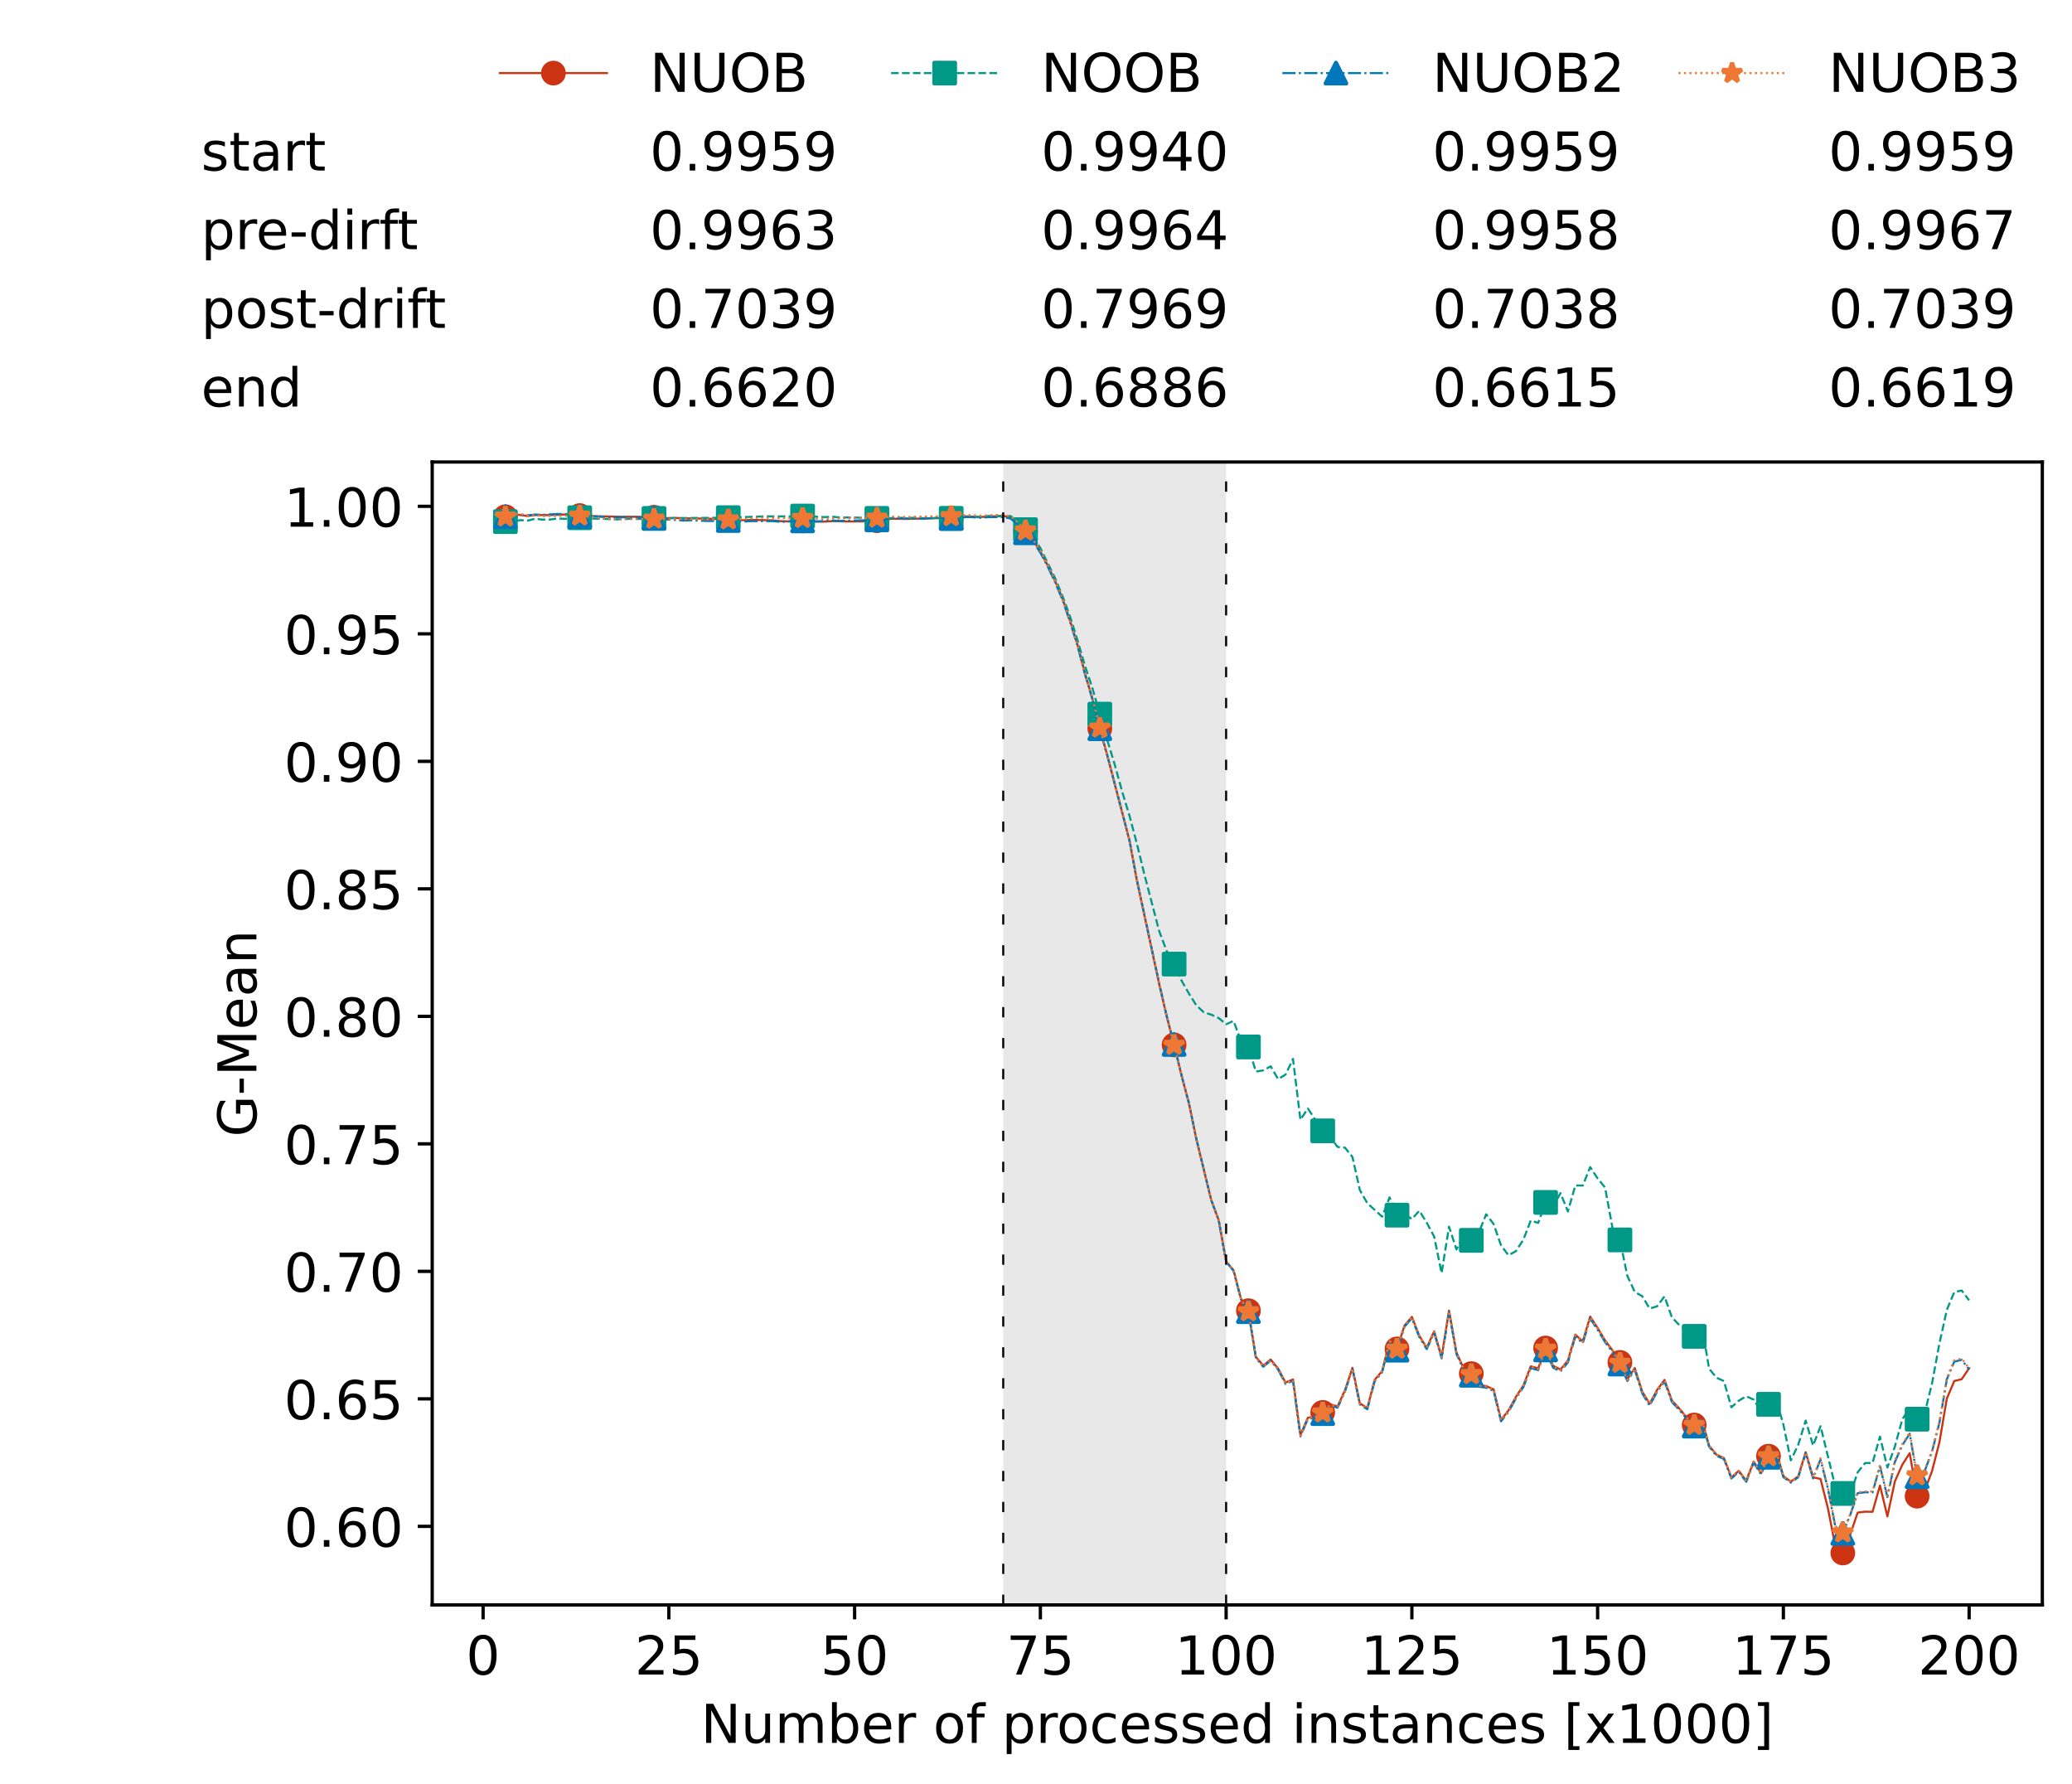 <?xml version="1.0" encoding="utf-8" standalone="no"?>
<!DOCTYPE svg PUBLIC "-//W3C//DTD SVG 1.1//EN"
  "http://www.w3.org/Graphics/SVG/1.1/DTD/svg11.dtd">
<!-- Created with matplotlib (https://matplotlib.org/) -->
<svg height="432.615pt" version="1.1" viewBox="0 0 502.65 432.615" width="502.65pt" xmlns="http://www.w3.org/2000/svg" xmlns:xlink="http://www.w3.org/1999/xlink">
 <defs>
  <style type="text/css">*{stroke-linecap:butt;stroke-linejoin:round;}</style>
 </defs>
 <g id="figure_1">
  <g id="patch_1">
   <path d="M 0 432.615 
L 502.65 432.615 
L 502.65 0 
L 0 0 
z
" style="fill:#ffffff;"/>
  </g>
  <g id="axes_1">
   <g id="patch_2">
    <path d="M 104.85 389.252 
L 495.45 389.252 
L 495.45 112.052 
L 104.85 112.052 
z
" style="fill:#ffffff;"/>
   </g>
   <g id="patch_3">
    <path clip-path="url(#p504f7569cf)" d="M 297.446 389.252 
L 297.446 112.052 
L 243.372 112.052 
L 243.372 389.252 
z
" style="fill:#d3d3d3;opacity:0.5;"/>
   </g>
   <g id="matplotlib.axis_1">
    <g id="xtick_1">
     <g id="line2d_1">
      <defs>
       <path d="M 0 0 
L 0 3.5 
" id="m3d25dbe90b" style="stroke:#000000;stroke-width:0.8;"/>
      </defs>
      <g>
       <use style="stroke:#000000;stroke-width:0.8;" x="117.197" xlink:href="#m3d25dbe90b" y="389.252"/>
      </g>
     </g>
     <g id="text_1">
      <!-- 0 -->
      <g transform="translate(113.061 406.13)scale(0.13 -0.13)">
       <defs>
        <path d="M 31.781 66.406 
Q 24.172 66.406 20.328 58.906 
Q 16.5 51.422 16.5 36.375 
Q 16.5 21.391 20.328 13.891 
Q 24.172 6.391 31.781 6.391 
Q 39.453 6.391 43.281 13.891 
Q 47.125 21.391 47.125 36.375 
Q 47.125 51.422 43.281 58.906 
Q 39.453 66.406 31.781 66.406 
z
M 31.781 74.219 
Q 44.047 74.219 50.516 64.516 
Q 56.984 54.828 56.984 36.375 
Q 56.984 17.969 50.516 8.266 
Q 44.047 -1.422 31.781 -1.422 
Q 19.531 -1.422 13.062 8.266 
Q 6.594 17.969 6.594 36.375 
Q 6.594 54.828 13.062 64.516 
Q 19.531 74.219 31.781 74.219 
z
" id="DejaVuSans-48"/>
       </defs>
       <use xlink:href="#DejaVuSans-48"/>
      </g>
     </g>
    </g>
    <g id="xtick_2">
     <g id="line2d_2">
      <g>
       <use style="stroke:#000000;stroke-width:0.8;" x="162.259" xlink:href="#m3d25dbe90b" y="389.252"/>
      </g>
     </g>
     <g id="text_2">
      <!-- 25 -->
      <g transform="translate(153.988 406.13)scale(0.13 -0.13)">
       <defs>
        <path d="M 19.188 8.297 
L 53.609 8.297 
L 53.609 0 
L 7.328 0 
L 7.328 8.297 
Q 12.938 14.109 22.625 23.891 
Q 32.328 33.688 34.812 36.531 
Q 39.547 41.844 41.422 45.531 
Q 43.312 49.219 43.312 52.781 
Q 43.312 58.594 39.234 62.25 
Q 35.156 65.922 28.609 65.922 
Q 23.969 65.922 18.812 64.312 
Q 13.672 62.703 7.812 59.422 
L 7.812 69.391 
Q 13.766 71.781 18.938 73 
Q 24.125 74.219 28.422 74.219 
Q 39.75 74.219 46.484 68.547 
Q 53.219 62.891 53.219 53.422 
Q 53.219 48.922 51.531 44.891 
Q 49.859 40.875 45.406 35.406 
Q 44.188 33.984 37.641 27.219 
Q 31.109 20.453 19.188 8.297 
z
" id="DejaVuSans-50"/>
        <path d="M 10.797 72.906 
L 49.516 72.906 
L 49.516 64.594 
L 19.828 64.594 
L 19.828 46.734 
Q 21.969 47.469 24.109 47.828 
Q 26.266 48.188 28.422 48.188 
Q 40.625 48.188 47.75 41.5 
Q 54.891 34.812 54.891 23.391 
Q 54.891 11.625 47.562 5.094 
Q 40.234 -1.422 26.906 -1.422 
Q 22.312 -1.422 17.547 -0.641 
Q 12.797 0.141 7.719 1.703 
L 7.719 11.625 
Q 12.109 9.234 16.797 8.062 
Q 21.484 6.891 26.703 6.891 
Q 35.156 6.891 40.078 11.328 
Q 45.016 15.766 45.016 23.391 
Q 45.016 31 40.078 35.438 
Q 35.156 39.891 26.703 39.891 
Q 22.75 39.891 18.812 39.016 
Q 14.891 38.141 10.797 36.281 
z
" id="DejaVuSans-53"/>
       </defs>
       <use xlink:href="#DejaVuSans-50"/>
       <use x="63.623" xlink:href="#DejaVuSans-53"/>
      </g>
     </g>
    </g>
    <g id="xtick_3">
     <g id="line2d_3">
      <g>
       <use style="stroke:#000000;stroke-width:0.8;" x="207.322" xlink:href="#m3d25dbe90b" y="389.252"/>
      </g>
     </g>
     <g id="text_3">
      <!-- 50 -->
      <g transform="translate(199.05 406.13)scale(0.13 -0.13)">
       <use xlink:href="#DejaVuSans-53"/>
       <use x="63.623" xlink:href="#DejaVuSans-48"/>
      </g>
     </g>
    </g>
    <g id="xtick_4">
     <g id="line2d_4">
      <g>
       <use style="stroke:#000000;stroke-width:0.8;" x="252.384" xlink:href="#m3d25dbe90b" y="389.252"/>
      </g>
     </g>
     <g id="text_4">
      <!-- 75 -->
      <g transform="translate(244.113 406.13)scale(0.13 -0.13)">
       <defs>
        <path d="M 8.203 72.906 
L 55.078 72.906 
L 55.078 68.703 
L 28.609 0 
L 18.312 0 
L 43.219 64.594 
L 8.203 64.594 
z
" id="DejaVuSans-55"/>
       </defs>
       <use xlink:href="#DejaVuSans-55"/>
       <use x="63.623" xlink:href="#DejaVuSans-53"/>
      </g>
     </g>
    </g>
    <g id="xtick_5">
     <g id="line2d_5">
      <g>
       <use style="stroke:#000000;stroke-width:0.8;" x="297.446" xlink:href="#m3d25dbe90b" y="389.252"/>
      </g>
     </g>
     <g id="text_5">
      <!-- 100 -->
      <g transform="translate(285.039 406.13)scale(0.13 -0.13)">
       <defs>
        <path d="M 12.406 8.297 
L 28.516 8.297 
L 28.516 63.922 
L 10.984 60.406 
L 10.984 69.391 
L 28.422 72.906 
L 38.281 72.906 
L 38.281 8.297 
L 54.391 8.297 
L 54.391 0 
L 12.406 0 
z
" id="DejaVuSans-49"/>
       </defs>
       <use xlink:href="#DejaVuSans-49"/>
       <use x="63.623" xlink:href="#DejaVuSans-48"/>
       <use x="127.246" xlink:href="#DejaVuSans-48"/>
      </g>
     </g>
    </g>
    <g id="xtick_6">
     <g id="line2d_6">
      <g>
       <use style="stroke:#000000;stroke-width:0.8;" x="342.509" xlink:href="#m3d25dbe90b" y="389.252"/>
      </g>
     </g>
     <g id="text_6">
      <!-- 125 -->
      <g transform="translate(330.102 406.13)scale(0.13 -0.13)">
       <use xlink:href="#DejaVuSans-49"/>
       <use x="63.623" xlink:href="#DejaVuSans-50"/>
       <use x="127.246" xlink:href="#DejaVuSans-53"/>
      </g>
     </g>
    </g>
    <g id="xtick_7">
     <g id="line2d_7">
      <g>
       <use style="stroke:#000000;stroke-width:0.8;" x="387.571" xlink:href="#m3d25dbe90b" y="389.252"/>
      </g>
     </g>
     <g id="text_7">
      <!-- 150 -->
      <g transform="translate(375.164 406.13)scale(0.13 -0.13)">
       <use xlink:href="#DejaVuSans-49"/>
       <use x="63.623" xlink:href="#DejaVuSans-53"/>
       <use x="127.246" xlink:href="#DejaVuSans-48"/>
      </g>
     </g>
    </g>
    <g id="xtick_8">
     <g id="line2d_8">
      <g>
       <use style="stroke:#000000;stroke-width:0.8;" x="432.633" xlink:href="#m3d25dbe90b" y="389.252"/>
      </g>
     </g>
     <g id="text_8">
      <!-- 175 -->
      <g transform="translate(420.226 406.13)scale(0.13 -0.13)">
       <use xlink:href="#DejaVuSans-49"/>
       <use x="63.623" xlink:href="#DejaVuSans-55"/>
       <use x="127.246" xlink:href="#DejaVuSans-53"/>
      </g>
     </g>
    </g>
    <g id="xtick_9">
     <g id="line2d_9">
      <g>
       <use style="stroke:#000000;stroke-width:0.8;" x="477.695" xlink:href="#m3d25dbe90b" y="389.252"/>
      </g>
     </g>
     <g id="text_9">
      <!-- 200 -->
      <g transform="translate(465.289 406.13)scale(0.13 -0.13)">
       <use xlink:href="#DejaVuSans-50"/>
       <use x="63.623" xlink:href="#DejaVuSans-48"/>
       <use x="127.246" xlink:href="#DejaVuSans-48"/>
      </g>
     </g>
    </g>
    <g id="text_10">
     <!-- Number of processed instances [x1000] -->
     <g transform="translate(170.025 422.711)scale(0.13 -0.13)">
      <defs>
       <path d="M 9.812 72.906 
L 23.094 72.906 
L 55.422 11.922 
L 55.422 72.906 
L 64.984 72.906 
L 64.984 0 
L 51.703 0 
L 19.391 60.984 
L 19.391 0 
L 9.812 0 
z
" id="DejaVuSans-78"/>
       <path d="M 8.5 21.578 
L 8.5 54.688 
L 17.484 54.688 
L 17.484 21.922 
Q 17.484 14.156 20.5 10.266 
Q 23.531 6.391 29.594 6.391 
Q 36.859 6.391 41.078 11.031 
Q 45.312 15.672 45.312 23.688 
L 45.312 54.688 
L 54.297 54.688 
L 54.297 0 
L 45.312 0 
L 45.312 8.406 
Q 42.047 3.422 37.719 1 
Q 33.406 -1.422 27.688 -1.422 
Q 18.266 -1.422 13.375 4.438 
Q 8.5 10.297 8.5 21.578 
z
M 31.109 56 
z
" id="DejaVuSans-117"/>
       <path d="M 52 44.188 
Q 55.375 50.25 60.062 53.125 
Q 64.75 56 71.094 56 
Q 79.641 56 84.281 50.016 
Q 88.922 44.047 88.922 33.016 
L 88.922 0 
L 79.891 0 
L 79.891 32.719 
Q 79.891 40.578 77.094 44.375 
Q 74.312 48.188 68.609 48.188 
Q 61.625 48.188 57.562 43.547 
Q 53.516 38.922 53.516 30.906 
L 53.516 0 
L 44.484 0 
L 44.484 32.719 
Q 44.484 40.625 41.703 44.406 
Q 38.922 48.188 33.109 48.188 
Q 26.219 48.188 22.156 43.531 
Q 18.109 38.875 18.109 30.906 
L 18.109 0 
L 9.078 0 
L 9.078 54.688 
L 18.109 54.688 
L 18.109 46.188 
Q 21.188 51.219 25.484 53.609 
Q 29.781 56 35.688 56 
Q 41.656 56 45.828 52.969 
Q 50 49.953 52 44.188 
z
" id="DejaVuSans-109"/>
       <path d="M 48.688 27.297 
Q 48.688 37.203 44.609 42.844 
Q 40.531 48.484 33.406 48.484 
Q 26.266 48.484 22.188 42.844 
Q 18.109 37.203 18.109 27.297 
Q 18.109 17.391 22.188 11.75 
Q 26.266 6.109 33.406 6.109 
Q 40.531 6.109 44.609 11.75 
Q 48.688 17.391 48.688 27.297 
z
M 18.109 46.391 
Q 20.953 51.266 25.266 53.625 
Q 29.594 56 35.594 56 
Q 45.562 56 51.781 48.094 
Q 58.016 40.188 58.016 27.297 
Q 58.016 14.406 51.781 6.484 
Q 45.562 -1.422 35.594 -1.422 
Q 29.594 -1.422 25.266 0.953 
Q 20.953 3.328 18.109 8.203 
L 18.109 0 
L 9.078 0 
L 9.078 75.984 
L 18.109 75.984 
z
" id="DejaVuSans-98"/>
       <path d="M 56.203 29.594 
L 56.203 25.203 
L 14.891 25.203 
Q 15.484 15.922 20.484 11.062 
Q 25.484 6.203 34.422 6.203 
Q 39.594 6.203 44.453 7.469 
Q 49.312 8.734 54.109 11.281 
L 54.109 2.781 
Q 49.266 0.734 44.188 -0.344 
Q 39.109 -1.422 33.891 -1.422 
Q 20.797 -1.422 13.156 6.188 
Q 5.516 13.812 5.516 26.812 
Q 5.516 40.234 12.766 48.109 
Q 20.016 56 32.328 56 
Q 43.359 56 49.781 48.891 
Q 56.203 41.797 56.203 29.594 
z
M 47.219 32.234 
Q 47.125 39.594 43.094 43.984 
Q 39.062 48.391 32.422 48.391 
Q 24.906 48.391 20.391 44.141 
Q 15.875 39.891 15.188 32.172 
z
" id="DejaVuSans-101"/>
       <path d="M 41.109 46.297 
Q 39.594 47.172 37.812 47.578 
Q 36.031 48 33.891 48 
Q 26.266 48 22.188 43.047 
Q 18.109 38.094 18.109 28.812 
L 18.109 0 
L 9.078 0 
L 9.078 54.688 
L 18.109 54.688 
L 18.109 46.188 
Q 20.953 51.172 25.484 53.578 
Q 30.031 56 36.531 56 
Q 37.453 56 38.578 55.875 
Q 39.703 55.766 41.062 55.516 
z
" id="DejaVuSans-114"/>
       <path id="DejaVuSans-32"/>
       <path d="M 30.609 48.391 
Q 23.391 48.391 19.188 42.75 
Q 14.984 37.109 14.984 27.297 
Q 14.984 17.484 19.156 11.844 
Q 23.344 6.203 30.609 6.203 
Q 37.797 6.203 41.984 11.859 
Q 46.188 17.531 46.188 27.297 
Q 46.188 37.016 41.984 42.703 
Q 37.797 48.391 30.609 48.391 
z
M 30.609 56 
Q 42.328 56 49.016 48.375 
Q 55.719 40.766 55.719 27.297 
Q 55.719 13.875 49.016 6.219 
Q 42.328 -1.422 30.609 -1.422 
Q 18.844 -1.422 12.172 6.219 
Q 5.516 13.875 5.516 27.297 
Q 5.516 40.766 12.172 48.375 
Q 18.844 56 30.609 56 
z
" id="DejaVuSans-111"/>
       <path d="M 37.109 75.984 
L 37.109 68.5 
L 28.516 68.5 
Q 23.688 68.5 21.797 66.547 
Q 19.922 64.594 19.922 59.516 
L 19.922 54.688 
L 34.719 54.688 
L 34.719 47.703 
L 19.922 47.703 
L 19.922 0 
L 10.891 0 
L 10.891 47.703 
L 2.297 47.703 
L 2.297 54.688 
L 10.891 54.688 
L 10.891 58.5 
Q 10.891 67.625 15.141 71.797 
Q 19.391 75.984 28.609 75.984 
z
" id="DejaVuSans-102"/>
       <path d="M 18.109 8.203 
L 18.109 -20.797 
L 9.078 -20.797 
L 9.078 54.688 
L 18.109 54.688 
L 18.109 46.391 
Q 20.953 51.266 25.266 53.625 
Q 29.594 56 35.594 56 
Q 45.562 56 51.781 48.094 
Q 58.016 40.188 58.016 27.297 
Q 58.016 14.406 51.781 6.484 
Q 45.562 -1.422 35.594 -1.422 
Q 29.594 -1.422 25.266 0.953 
Q 20.953 3.328 18.109 8.203 
z
M 48.688 27.297 
Q 48.688 37.203 44.609 42.844 
Q 40.531 48.484 33.406 48.484 
Q 26.266 48.484 22.188 42.844 
Q 18.109 37.203 18.109 27.297 
Q 18.109 17.391 22.188 11.75 
Q 26.266 6.109 33.406 6.109 
Q 40.531 6.109 44.609 11.75 
Q 48.688 17.391 48.688 27.297 
z
" id="DejaVuSans-112"/>
       <path d="M 48.781 52.594 
L 48.781 44.188 
Q 44.969 46.297 41.141 47.344 
Q 37.312 48.391 33.406 48.391 
Q 24.656 48.391 19.812 42.844 
Q 14.984 37.312 14.984 27.297 
Q 14.984 17.281 19.812 11.734 
Q 24.656 6.203 33.406 6.203 
Q 37.312 6.203 41.141 7.25 
Q 44.969 8.297 48.781 10.406 
L 48.781 2.094 
Q 45.016 0.344 40.984 -0.531 
Q 36.969 -1.422 32.422 -1.422 
Q 20.062 -1.422 12.781 6.344 
Q 5.516 14.109 5.516 27.297 
Q 5.516 40.672 12.859 48.328 
Q 20.219 56 33.016 56 
Q 37.156 56 41.109 55.141 
Q 45.062 54.297 48.781 52.594 
z
" id="DejaVuSans-99"/>
       <path d="M 44.281 53.078 
L 44.281 44.578 
Q 40.484 46.531 36.375 47.5 
Q 32.281 48.484 27.875 48.484 
Q 21.188 48.484 17.844 46.438 
Q 14.5 44.391 14.5 40.281 
Q 14.5 37.156 16.891 35.375 
Q 19.281 33.594 26.516 31.984 
L 29.594 31.297 
Q 39.156 29.25 43.188 25.516 
Q 47.219 21.781 47.219 15.094 
Q 47.219 7.469 41.188 3.016 
Q 35.156 -1.422 24.609 -1.422 
Q 20.219 -1.422 15.453 -0.562 
Q 10.688 0.297 5.422 2 
L 5.422 11.281 
Q 10.406 8.688 15.234 7.391 
Q 20.062 6.109 24.812 6.109 
Q 31.156 6.109 34.562 8.281 
Q 37.984 10.453 37.984 14.406 
Q 37.984 18.062 35.516 20.016 
Q 33.062 21.969 24.703 23.781 
L 21.578 24.516 
Q 13.234 26.266 9.516 29.906 
Q 5.812 33.547 5.812 39.891 
Q 5.812 47.609 11.281 51.797 
Q 16.75 56 26.812 56 
Q 31.781 56 36.172 55.266 
Q 40.578 54.547 44.281 53.078 
z
" id="DejaVuSans-115"/>
       <path d="M 45.406 46.391 
L 45.406 75.984 
L 54.391 75.984 
L 54.391 0 
L 45.406 0 
L 45.406 8.203 
Q 42.578 3.328 38.25 0.953 
Q 33.938 -1.422 27.875 -1.422 
Q 17.969 -1.422 11.734 6.484 
Q 5.516 14.406 5.516 27.297 
Q 5.516 40.188 11.734 48.094 
Q 17.969 56 27.875 56 
Q 33.938 56 38.25 53.625 
Q 42.578 51.266 45.406 46.391 
z
M 14.797 27.297 
Q 14.797 17.391 18.875 11.75 
Q 22.953 6.109 30.078 6.109 
Q 37.203 6.109 41.297 11.75 
Q 45.406 17.391 45.406 27.297 
Q 45.406 37.203 41.297 42.844 
Q 37.203 48.484 30.078 48.484 
Q 22.953 48.484 18.875 42.844 
Q 14.797 37.203 14.797 27.297 
z
" id="DejaVuSans-100"/>
       <path d="M 9.422 54.688 
L 18.406 54.688 
L 18.406 0 
L 9.422 0 
z
M 9.422 75.984 
L 18.406 75.984 
L 18.406 64.594 
L 9.422 64.594 
z
" id="DejaVuSans-105"/>
       <path d="M 54.891 33.016 
L 54.891 0 
L 45.906 0 
L 45.906 32.719 
Q 45.906 40.484 42.875 44.328 
Q 39.844 48.188 33.797 48.188 
Q 26.516 48.188 22.312 43.547 
Q 18.109 38.922 18.109 30.906 
L 18.109 0 
L 9.078 0 
L 9.078 54.688 
L 18.109 54.688 
L 18.109 46.188 
Q 21.344 51.125 25.703 53.562 
Q 30.078 56 35.797 56 
Q 45.219 56 50.047 50.172 
Q 54.891 44.344 54.891 33.016 
z
" id="DejaVuSans-110"/>
       <path d="M 18.312 70.219 
L 18.312 54.688 
L 36.812 54.688 
L 36.812 47.703 
L 18.312 47.703 
L 18.312 18.016 
Q 18.312 11.328 20.141 9.422 
Q 21.969 7.516 27.594 7.516 
L 36.812 7.516 
L 36.812 0 
L 27.594 0 
Q 17.188 0 13.234 3.875 
Q 9.281 7.766 9.281 18.016 
L 9.281 47.703 
L 2.688 47.703 
L 2.688 54.688 
L 9.281 54.688 
L 9.281 70.219 
z
" id="DejaVuSans-116"/>
       <path d="M 34.281 27.484 
Q 23.391 27.484 19.188 25 
Q 14.984 22.516 14.984 16.5 
Q 14.984 11.719 18.141 8.906 
Q 21.297 6.109 26.703 6.109 
Q 34.188 6.109 38.703 11.406 
Q 43.219 16.703 43.219 25.484 
L 43.219 27.484 
z
M 52.203 31.203 
L 52.203 0 
L 43.219 0 
L 43.219 8.297 
Q 40.141 3.328 35.547 0.953 
Q 30.953 -1.422 24.312 -1.422 
Q 15.922 -1.422 10.953 3.297 
Q 6 8.016 6 15.922 
Q 6 25.141 12.172 29.828 
Q 18.359 34.516 30.609 34.516 
L 43.219 34.516 
L 43.219 35.406 
Q 43.219 41.609 39.141 45 
Q 35.062 48.391 27.688 48.391 
Q 23 48.391 18.547 47.266 
Q 14.109 46.141 10.016 43.891 
L 10.016 52.203 
Q 14.938 54.109 19.578 55.047 
Q 24.219 56 28.609 56 
Q 40.484 56 46.344 49.844 
Q 52.203 43.703 52.203 31.203 
z
" id="DejaVuSans-97"/>
       <path d="M 8.594 75.984 
L 29.297 75.984 
L 29.297 69 
L 17.578 69 
L 17.578 -6.203 
L 29.297 -6.203 
L 29.297 -13.188 
L 8.594 -13.188 
z
" id="DejaVuSans-91"/>
       <path d="M 54.891 54.688 
L 35.109 28.078 
L 55.906 0 
L 45.312 0 
L 29.391 21.484 
L 13.484 0 
L 2.875 0 
L 24.125 28.609 
L 4.688 54.688 
L 15.281 54.688 
L 29.781 35.203 
L 44.281 54.688 
z
" id="DejaVuSans-120"/>
       <path d="M 30.422 75.984 
L 30.422 -13.188 
L 9.719 -13.188 
L 9.719 -6.203 
L 21.391 -6.203 
L 21.391 69 
L 9.719 69 
L 9.719 75.984 
z
" id="DejaVuSans-93"/>
      </defs>
      <use xlink:href="#DejaVuSans-78"/>
      <use x="74.805" xlink:href="#DejaVuSans-117"/>
      <use x="138.184" xlink:href="#DejaVuSans-109"/>
      <use x="235.596" xlink:href="#DejaVuSans-98"/>
      <use x="299.072" xlink:href="#DejaVuSans-101"/>
      <use x="360.596" xlink:href="#DejaVuSans-114"/>
      <use x="401.709" xlink:href="#DejaVuSans-32"/>
      <use x="433.496" xlink:href="#DejaVuSans-111"/>
      <use x="494.678" xlink:href="#DejaVuSans-102"/>
      <use x="529.883" xlink:href="#DejaVuSans-32"/>
      <use x="561.67" xlink:href="#DejaVuSans-112"/>
      <use x="625.146" xlink:href="#DejaVuSans-114"/>
      <use x="664.01" xlink:href="#DejaVuSans-111"/>
      <use x="725.191" xlink:href="#DejaVuSans-99"/>
      <use x="780.172" xlink:href="#DejaVuSans-101"/>
      <use x="841.695" xlink:href="#DejaVuSans-115"/>
      <use x="893.795" xlink:href="#DejaVuSans-115"/>
      <use x="945.895" xlink:href="#DejaVuSans-101"/>
      <use x="1007.418" xlink:href="#DejaVuSans-100"/>
      <use x="1070.895" xlink:href="#DejaVuSans-32"/>
      <use x="1102.682" xlink:href="#DejaVuSans-105"/>
      <use x="1130.465" xlink:href="#DejaVuSans-110"/>
      <use x="1193.844" xlink:href="#DejaVuSans-115"/>
      <use x="1245.943" xlink:href="#DejaVuSans-116"/>
      <use x="1285.152" xlink:href="#DejaVuSans-97"/>
      <use x="1346.432" xlink:href="#DejaVuSans-110"/>
      <use x="1409.811" xlink:href="#DejaVuSans-99"/>
      <use x="1464.791" xlink:href="#DejaVuSans-101"/>
      <use x="1526.314" xlink:href="#DejaVuSans-115"/>
      <use x="1578.414" xlink:href="#DejaVuSans-32"/>
      <use x="1610.201" xlink:href="#DejaVuSans-91"/>
      <use x="1649.215" xlink:href="#DejaVuSans-120"/>
      <use x="1708.395" xlink:href="#DejaVuSans-49"/>
      <use x="1772.018" xlink:href="#DejaVuSans-48"/>
      <use x="1835.641" xlink:href="#DejaVuSans-48"/>
      <use x="1899.264" xlink:href="#DejaVuSans-48"/>
      <use x="1962.887" xlink:href="#DejaVuSans-93"/>
     </g>
    </g>
   </g>
   <g id="matplotlib.axis_2">
    <g id="ytick_1">
     <g id="line2d_10">
      <defs>
       <path d="M 0 0 
L -3.5 0 
" id="md83e58abab" style="stroke:#000000;stroke-width:0.8;"/>
      </defs>
      <g>
       <use style="stroke:#000000;stroke-width:0.8;" x="104.85" xlink:href="#md83e58abab" y="370.194"/>
      </g>
     </g>
     <g id="text_11">
      <!-- 0.60 -->
      <g transform="translate(68.905 375.133)scale(0.13 -0.13)">
       <defs>
        <path d="M 10.688 12.406 
L 21 12.406 
L 21 0 
L 10.688 0 
z
" id="DejaVuSans-46"/>
        <path d="M 33.016 40.375 
Q 26.375 40.375 22.484 35.828 
Q 18.609 31.297 18.609 23.391 
Q 18.609 15.531 22.484 10.953 
Q 26.375 6.391 33.016 6.391 
Q 39.656 6.391 43.531 10.953 
Q 47.406 15.531 47.406 23.391 
Q 47.406 31.297 43.531 35.828 
Q 39.656 40.375 33.016 40.375 
z
M 52.594 71.297 
L 52.594 62.312 
Q 48.875 64.062 45.094 64.984 
Q 41.312 65.922 37.594 65.922 
Q 27.828 65.922 22.672 59.328 
Q 17.531 52.734 16.797 39.406 
Q 19.672 43.656 24.016 45.922 
Q 28.375 48.188 33.594 48.188 
Q 44.578 48.188 50.953 41.516 
Q 57.328 34.859 57.328 23.391 
Q 57.328 12.156 50.688 5.359 
Q 44.047 -1.422 33.016 -1.422 
Q 20.359 -1.422 13.672 8.266 
Q 6.984 17.969 6.984 36.375 
Q 6.984 53.656 15.188 63.938 
Q 23.391 74.219 37.203 74.219 
Q 40.922 74.219 44.703 73.484 
Q 48.484 72.75 52.594 71.297 
z
" id="DejaVuSans-54"/>
       </defs>
       <use xlink:href="#DejaVuSans-48"/>
       <use x="63.623" xlink:href="#DejaVuSans-46"/>
       <use x="95.41" xlink:href="#DejaVuSans-54"/>
       <use x="159.033" xlink:href="#DejaVuSans-48"/>
      </g>
     </g>
    </g>
    <g id="ytick_2">
     <g id="line2d_11">
      <g>
       <use style="stroke:#000000;stroke-width:0.8;" x="104.85" xlink:href="#md83e58abab" y="339.27"/>
      </g>
     </g>
     <g id="text_12">
      <!-- 0.65 -->
      <g transform="translate(68.905 344.209)scale(0.13 -0.13)">
       <use xlink:href="#DejaVuSans-48"/>
       <use x="63.623" xlink:href="#DejaVuSans-46"/>
       <use x="95.41" xlink:href="#DejaVuSans-54"/>
       <use x="159.033" xlink:href="#DejaVuSans-53"/>
      </g>
     </g>
    </g>
    <g id="ytick_3">
     <g id="line2d_12">
      <g>
       <use style="stroke:#000000;stroke-width:0.8;" x="104.85" xlink:href="#md83e58abab" y="308.345"/>
      </g>
     </g>
     <g id="text_13">
      <!-- 0.70 -->
      <g transform="translate(68.905 313.284)scale(0.13 -0.13)">
       <use xlink:href="#DejaVuSans-48"/>
       <use x="63.623" xlink:href="#DejaVuSans-46"/>
       <use x="95.41" xlink:href="#DejaVuSans-55"/>
       <use x="159.033" xlink:href="#DejaVuSans-48"/>
      </g>
     </g>
    </g>
    <g id="ytick_4">
     <g id="line2d_13">
      <g>
       <use style="stroke:#000000;stroke-width:0.8;" x="104.85" xlink:href="#md83e58abab" y="277.421"/>
      </g>
     </g>
     <g id="text_14">
      <!-- 0.75 -->
      <g transform="translate(68.905 282.36)scale(0.13 -0.13)">
       <use xlink:href="#DejaVuSans-48"/>
       <use x="63.623" xlink:href="#DejaVuSans-46"/>
       <use x="95.41" xlink:href="#DejaVuSans-55"/>
       <use x="159.033" xlink:href="#DejaVuSans-53"/>
      </g>
     </g>
    </g>
    <g id="ytick_5">
     <g id="line2d_14">
      <g>
       <use style="stroke:#000000;stroke-width:0.8;" x="104.85" xlink:href="#md83e58abab" y="246.497"/>
      </g>
     </g>
     <g id="text_15">
      <!-- 0.80 -->
      <g transform="translate(68.905 251.436)scale(0.13 -0.13)">
       <defs>
        <path d="M 31.781 34.625 
Q 24.75 34.625 20.719 30.859 
Q 16.703 27.094 16.703 20.516 
Q 16.703 13.922 20.719 10.156 
Q 24.75 6.391 31.781 6.391 
Q 38.812 6.391 42.859 10.172 
Q 46.922 13.969 46.922 20.516 
Q 46.922 27.094 42.891 30.859 
Q 38.875 34.625 31.781 34.625 
z
M 21.922 38.812 
Q 15.578 40.375 12.031 44.719 
Q 8.5 49.078 8.5 55.328 
Q 8.5 64.062 14.719 69.141 
Q 20.953 74.219 31.781 74.219 
Q 42.672 74.219 48.875 69.141 
Q 55.078 64.062 55.078 55.328 
Q 55.078 49.078 51.531 44.719 
Q 48 40.375 41.703 38.812 
Q 48.828 37.156 52.797 32.312 
Q 56.781 27.484 56.781 20.516 
Q 56.781 9.906 50.312 4.234 
Q 43.844 -1.422 31.781 -1.422 
Q 19.734 -1.422 13.25 4.234 
Q 6.781 9.906 6.781 20.516 
Q 6.781 27.484 10.781 32.312 
Q 14.797 37.156 21.922 38.812 
z
M 18.312 54.391 
Q 18.312 48.734 21.844 45.562 
Q 25.391 42.391 31.781 42.391 
Q 38.141 42.391 41.719 45.562 
Q 45.312 48.734 45.312 54.391 
Q 45.312 60.062 41.719 63.234 
Q 38.141 66.406 31.781 66.406 
Q 25.391 66.406 21.844 63.234 
Q 18.312 60.062 18.312 54.391 
z
" id="DejaVuSans-56"/>
       </defs>
       <use xlink:href="#DejaVuSans-48"/>
       <use x="63.623" xlink:href="#DejaVuSans-46"/>
       <use x="95.41" xlink:href="#DejaVuSans-56"/>
       <use x="159.033" xlink:href="#DejaVuSans-48"/>
      </g>
     </g>
    </g>
    <g id="ytick_6">
     <g id="line2d_15">
      <g>
       <use style="stroke:#000000;stroke-width:0.8;" x="104.85" xlink:href="#md83e58abab" y="215.573"/>
      </g>
     </g>
     <g id="text_16">
      <!-- 0.85 -->
      <g transform="translate(68.905 220.512)scale(0.13 -0.13)">
       <use xlink:href="#DejaVuSans-48"/>
       <use x="63.623" xlink:href="#DejaVuSans-46"/>
       <use x="95.41" xlink:href="#DejaVuSans-56"/>
       <use x="159.033" xlink:href="#DejaVuSans-53"/>
      </g>
     </g>
    </g>
    <g id="ytick_7">
     <g id="line2d_16">
      <g>
       <use style="stroke:#000000;stroke-width:0.8;" x="104.85" xlink:href="#md83e58abab" y="184.649"/>
      </g>
     </g>
     <g id="text_17">
      <!-- 0.90 -->
      <g transform="translate(68.905 189.588)scale(0.13 -0.13)">
       <defs>
        <path d="M 10.984 1.516 
L 10.984 10.5 
Q 14.703 8.734 18.5 7.812 
Q 22.312 6.891 25.984 6.891 
Q 35.75 6.891 40.891 13.453 
Q 46.047 20.016 46.781 33.406 
Q 43.953 29.203 39.594 26.953 
Q 35.25 24.703 29.984 24.703 
Q 19.047 24.703 12.672 31.312 
Q 6.297 37.938 6.297 49.422 
Q 6.297 60.641 12.938 67.422 
Q 19.578 74.219 30.609 74.219 
Q 43.266 74.219 49.922 64.516 
Q 56.594 54.828 56.594 36.375 
Q 56.594 19.141 48.406 8.859 
Q 40.234 -1.422 26.422 -1.422 
Q 22.703 -1.422 18.891 -0.688 
Q 15.094 0.047 10.984 1.516 
z
M 30.609 32.422 
Q 37.25 32.422 41.125 36.953 
Q 45.016 41.5 45.016 49.422 
Q 45.016 57.281 41.125 61.844 
Q 37.25 66.406 30.609 66.406 
Q 23.969 66.406 20.094 61.844 
Q 16.219 57.281 16.219 49.422 
Q 16.219 41.5 20.094 36.953 
Q 23.969 32.422 30.609 32.422 
z
" id="DejaVuSans-57"/>
       </defs>
       <use xlink:href="#DejaVuSans-48"/>
       <use x="63.623" xlink:href="#DejaVuSans-46"/>
       <use x="95.41" xlink:href="#DejaVuSans-57"/>
       <use x="159.033" xlink:href="#DejaVuSans-48"/>
      </g>
     </g>
    </g>
    <g id="ytick_8">
     <g id="line2d_17">
      <g>
       <use style="stroke:#000000;stroke-width:0.8;" x="104.85" xlink:href="#md83e58abab" y="153.725"/>
      </g>
     </g>
     <g id="text_18">
      <!-- 0.95 -->
      <g transform="translate(68.905 158.664)scale(0.13 -0.13)">
       <use xlink:href="#DejaVuSans-48"/>
       <use x="63.623" xlink:href="#DejaVuSans-46"/>
       <use x="95.41" xlink:href="#DejaVuSans-57"/>
       <use x="159.033" xlink:href="#DejaVuSans-53"/>
      </g>
     </g>
    </g>
    <g id="ytick_9">
     <g id="line2d_18">
      <g>
       <use style="stroke:#000000;stroke-width:0.8;" x="104.85" xlink:href="#md83e58abab" y="122.801"/>
      </g>
     </g>
     <g id="text_19">
      <!-- 1.00 -->
      <g transform="translate(68.905 127.74)scale(0.13 -0.13)">
       <use xlink:href="#DejaVuSans-49"/>
       <use x="63.623" xlink:href="#DejaVuSans-46"/>
       <use x="95.41" xlink:href="#DejaVuSans-48"/>
       <use x="159.033" xlink:href="#DejaVuSans-48"/>
      </g>
     </g>
    </g>
    <g id="text_20">
     <!-- G-Mean -->
     <g transform="translate(62.201 275.744)rotate(-90)scale(0.13 -0.13)">
      <defs>
       <path d="M 59.516 10.406 
L 59.516 29.984 
L 43.406 29.984 
L 43.406 38.094 
L 69.281 38.094 
L 69.281 6.781 
Q 63.578 2.734 56.688 0.656 
Q 49.812 -1.422 42 -1.422 
Q 24.906 -1.422 15.25 8.562 
Q 5.609 18.562 5.609 36.375 
Q 5.609 54.25 15.25 64.234 
Q 24.906 74.219 42 74.219 
Q 49.125 74.219 55.547 72.453 
Q 61.969 70.703 67.391 67.281 
L 67.391 56.781 
Q 61.922 61.422 55.766 63.766 
Q 49.609 66.109 42.828 66.109 
Q 29.438 66.109 22.719 58.641 
Q 16.016 51.172 16.016 36.375 
Q 16.016 21.625 22.719 14.156 
Q 29.438 6.688 42.828 6.688 
Q 48.047 6.688 52.141 7.594 
Q 56.25 8.5 59.516 10.406 
z
" id="DejaVuSans-71"/>
       <path d="M 4.891 31.391 
L 31.203 31.391 
L 31.203 23.391 
L 4.891 23.391 
z
" id="DejaVuSans-45"/>
       <path d="M 9.812 72.906 
L 24.516 72.906 
L 43.109 23.297 
L 61.812 72.906 
L 76.516 72.906 
L 76.516 0 
L 66.891 0 
L 66.891 64.016 
L 48.094 14.016 
L 38.188 14.016 
L 19.391 64.016 
L 19.391 0 
L 9.812 0 
z
" id="DejaVuSans-77"/>
      </defs>
      <use xlink:href="#DejaVuSans-71"/>
      <use x="77.49" xlink:href="#DejaVuSans-45"/>
      <use x="113.574" xlink:href="#DejaVuSans-77"/>
      <use x="199.854" xlink:href="#DejaVuSans-101"/>
      <use x="261.377" xlink:href="#DejaVuSans-97"/>
      <use x="322.656" xlink:href="#DejaVuSans-110"/>
     </g>
    </g>
   </g>
   <g id="line2d_19"/>
   <g id="line2d_20"/>
   <g id="line2d_21"/>
   <g id="line2d_22"/>
   <g id="line2d_23"/>
   <g id="line2d_24">
    <path clip-path="url(#p504f7569cf)" d="M 122.605 125.325 
L 124.407 124.682 
L 128.012 125.147 
L 129.815 124.916 
L 133.419 124.93 
L 137.024 124.792 
L 138.827 124.841 
L 142.432 125.164 
L 151.444 125.342 
L 155.049 125.336 
L 162.259 125.677 
L 164.062 125.613 
L 165.864 125.771 
L 167.667 125.709 
L 176.679 125.933 
L 178.482 125.94 
L 180.284 126.176 
L 182.087 126.084 
L 187.494 126.206 
L 189.297 126.39 
L 191.099 126.455 
L 192.902 126.331 
L 194.704 126.333 
L 198.309 126.509 
L 200.112 126.508 
L 201.914 126.384 
L 205.519 126.474 
L 209.124 126.47 
L 212.729 126.284 
L 214.532 126.159 
L 216.334 125.802 
L 219.939 125.859 
L 228.952 125.623 
L 230.754 125.66 
L 234.359 125.229 
L 237.964 125.387 
L 243.372 125.112 
L 245.174 125.48 
L 246.976 126.95 
L 250.581 130.978 
L 252.384 133.743 
L 254.186 137.177 
L 255.989 140.942 
L 257.791 145.272 
L 259.594 150.558 
L 261.396 156.353 
L 263.199 163.269 
L 265.001 169.417 
L 266.804 176.688 
L 268.606 183.165 
L 274.014 203.92 
L 275.816 213.63 
L 279.421 230.355 
L 281.224 238.729 
L 283.026 246.491 
L 284.829 253.425 
L 286.631 260.857 
L 288.434 267.651 
L 290.236 276.336 
L 293.841 291.092 
L 295.644 295.954 
L 297.446 305.927 
L 299.249 308.095 
L 301.051 314.959 
L 302.854 317.889 
L 304.656 329.07 
L 306.459 331.21 
L 308.261 329.737 
L 310.064 331.92 
L 311.866 335.322 
L 313.669 334.561 
L 315.471 348.048 
L 317.274 343.836 
L 319.076 343.548 
L 320.879 342.559 
L 322.681 340.582 
L 324.484 341.118 
L 326.286 337.169 
L 328.089 331.741 
L 329.891 340.351 
L 331.694 341.497 
L 333.496 334.633 
L 335.299 332.541 
L 337.101 325.224 
L 338.904 327.156 
L 340.706 321.506 
L 342.509 319.388 
L 344.311 323.974 
L 346.114 326.874 
L 347.916 322.878 
L 349.719 329.118 
L 351.521 317.859 
L 353.324 328.031 
L 355.126 331.993 
L 356.928 333.15 
L 358.731 335.946 
L 360.533 336.168 
L 362.336 336.958 
L 364.138 344.381 
L 365.941 342.082 
L 367.743 338.803 
L 369.546 336.071 
L 371.348 331.382 
L 373.151 331.871 
L 374.953 326.937 
L 376.756 331.233 
L 378.558 332.16 
L 380.361 329.988 
L 382.163 323.691 
L 383.966 325.338 
L 385.768 319.319 
L 387.571 322.075 
L 389.373 325.089 
L 391.176 327.5 
L 392.978 330.423 
L 394.781 334.517 
L 396.583 331.798 
L 398.386 337.509 
L 400.188 340.451 
L 401.991 337.109 
L 403.793 334.668 
L 405.596 339.704 
L 407.398 341.616 
L 409.201 343.826 
L 411.003 345.605 
L 412.806 344.055 
L 414.608 350.612 
L 416.411 352.825 
L 418.213 353.625 
L 420.016 358.341 
L 421.818 356.714 
L 423.621 359.131 
L 425.423 354.487 
L 427.226 357.303 
L 429.028 353.166 
L 430.831 351.795 
L 432.633 358.013 
L 434.436 359.351 
L 436.238 358.071 
L 438.041 352.21 
L 439.843 358.298 
L 441.646 358.697 
L 443.448 365.843 
L 445.251 375.099 
L 447.053 376.652 
L 448.856 372.164 
L 450.658 366.854 
L 452.461 366.633 
L 454.263 366.657 
L 456.066 360.295 
L 457.868 367.782 
L 459.671 359.305 
L 461.473 355.257 
L 463.276 352.433 
L 465.078 362.873 
L 466.881 361.581 
L 468.683 356.834 
L 470.485 349.807 
L 472.288 339.197 
L 474.09 334.943 
L 475.893 334.505 
L 477.695 331.826 
L 477.695 331.826 
" style="fill:none;stroke:#cc3311;stroke-linecap:square;stroke-width:0.5;"/>
    <defs>
     <path d="M 0 2.5 
C 0.663 2.5 1.299 2.237 1.768 1.768 
C 2.237 1.299 2.5 0.663 2.5 0 
C 2.5 -0.663 2.237 -1.299 1.768 -1.768 
C 1.299 -2.237 0.663 -2.5 0 -2.5 
C -0.663 -2.5 -1.299 -2.237 -1.768 -1.768 
C -2.237 -1.299 -2.5 -0.663 -2.5 0 
C -2.5 0.663 -2.237 1.299 -1.768 1.768 
C -1.299 2.237 -0.663 2.5 0 2.5 
z
" id="m22d63dd79b" style="stroke:#cc3311;"/>
    </defs>
    <g clip-path="url(#p504f7569cf)">
     <use style="fill:#cc3311;stroke:#cc3311;" x="122.605" xlink:href="#m22d63dd79b" y="125.325"/>
     <use style="fill:#cc3311;stroke:#cc3311;" x="140.629" xlink:href="#m22d63dd79b" y="125.047"/>
     <use style="fill:#cc3311;stroke:#cc3311;" x="158.654" xlink:href="#m22d63dd79b" y="125.453"/>
     <use style="fill:#cc3311;stroke:#cc3311;" x="176.679" xlink:href="#m22d63dd79b" y="125.933"/>
     <use style="fill:#cc3311;stroke:#cc3311;" x="194.704" xlink:href="#m22d63dd79b" y="126.333"/>
     <use style="fill:#cc3311;stroke:#cc3311;" x="212.729" xlink:href="#m22d63dd79b" y="126.284"/>
     <use style="fill:#cc3311;stroke:#cc3311;" x="230.754" xlink:href="#m22d63dd79b" y="125.66"/>
     <use style="fill:#cc3311;stroke:#cc3311;" x="248.779" xlink:href="#m22d63dd79b" y="128.902"/>
     <use style="fill:#cc3311;stroke:#cc3311;" x="266.804" xlink:href="#m22d63dd79b" y="176.688"/>
     <use style="fill:#cc3311;stroke:#cc3311;" x="284.829" xlink:href="#m22d63dd79b" y="253.425"/>
     <use style="fill:#cc3311;stroke:#cc3311;" x="302.854" xlink:href="#m22d63dd79b" y="317.889"/>
     <use style="fill:#cc3311;stroke:#cc3311;" x="320.879" xlink:href="#m22d63dd79b" y="342.559"/>
     <use style="fill:#cc3311;stroke:#cc3311;" x="338.904" xlink:href="#m22d63dd79b" y="327.156"/>
     <use style="fill:#cc3311;stroke:#cc3311;" x="356.928" xlink:href="#m22d63dd79b" y="333.15"/>
     <use style="fill:#cc3311;stroke:#cc3311;" x="374.953" xlink:href="#m22d63dd79b" y="326.937"/>
     <use style="fill:#cc3311;stroke:#cc3311;" x="392.978" xlink:href="#m22d63dd79b" y="330.423"/>
     <use style="fill:#cc3311;stroke:#cc3311;" x="411.003" xlink:href="#m22d63dd79b" y="345.605"/>
     <use style="fill:#cc3311;stroke:#cc3311;" x="429.028" xlink:href="#m22d63dd79b" y="353.166"/>
     <use style="fill:#cc3311;stroke:#cc3311;" x="447.053" xlink:href="#m22d63dd79b" y="376.652"/>
     <use style="fill:#cc3311;stroke:#cc3311;" x="465.078" xlink:href="#m22d63dd79b" y="362.873"/>
    </g>
   </g>
   <g id="line2d_25"/>
   <g id="line2d_26"/>
   <g id="line2d_27"/>
   <g id="line2d_28"/>
   <g id="line2d_29">
    <path clip-path="url(#p504f7569cf)" d="M 122.605 126.513 
L 124.407 126.576 
L 126.21 126.142 
L 128.012 126.269 
L 129.815 125.814 
L 131.617 126.026 
L 133.419 126.006 
L 135.222 125.751 
L 137.024 125.838 
L 140.629 125.565 
L 142.432 125.755 
L 146.037 125.818 
L 149.642 125.977 
L 153.247 125.795 
L 155.049 125.865 
L 160.457 125.676 
L 174.877 125.581 
L 182.087 125.356 
L 185.692 125.233 
L 196.507 125.258 
L 200.112 125.417 
L 201.914 125.321 
L 203.717 125.505 
L 207.322 125.506 
L 210.927 125.66 
L 214.532 125.727 
L 218.137 125.579 
L 219.939 125.645 
L 221.742 125.584 
L 225.347 125.713 
L 227.149 125.622 
L 230.754 125.717 
L 234.359 125.428 
L 237.964 125.364 
L 239.767 125.15 
L 245.174 125.167 
L 246.976 126.59 
L 250.581 130.373 
L 252.384 132.912 
L 255.989 140.284 
L 257.791 144.656 
L 259.594 149.571 
L 261.396 155.293 
L 263.199 161.474 
L 265.001 166.884 
L 268.606 179.465 
L 270.409 185.388 
L 272.211 191.952 
L 274.014 197.889 
L 275.816 204.686 
L 277.619 212.092 
L 281.224 225.868 
L 283.026 230.637 
L 284.829 233.827 
L 286.631 237.834 
L 288.434 240.988 
L 290.236 243.856 
L 292.039 245.519 
L 293.841 246.088 
L 295.644 246.923 
L 297.446 248.417 
L 299.249 247.606 
L 301.051 252.475 
L 302.854 253.925 
L 304.656 259.891 
L 306.459 259.605 
L 308.261 258.619 
L 310.064 261.732 
L 311.866 260.617 
L 313.669 256.825 
L 315.471 271.581 
L 317.274 268.853 
L 320.879 274.275 
L 322.681 275.788 
L 324.484 278.164 
L 326.286 278.354 
L 328.089 280.594 
L 329.891 288.637 
L 331.694 291.823 
L 335.299 295.075 
L 337.101 290.404 
L 338.904 294.718 
L 340.706 294.448 
L 342.509 295.667 
L 344.311 293.646 
L 346.114 296.54 
L 347.916 299.917 
L 349.719 308.782 
L 351.521 297.51 
L 353.324 303.041 
L 355.126 299.636 
L 356.928 300.829 
L 358.731 298.957 
L 360.533 294.505 
L 362.336 296.86 
L 364.138 302.039 
L 365.941 304.445 
L 367.743 303.451 
L 369.546 300.686 
L 371.348 296.024 
L 373.151 296.604 
L 374.953 291.629 
L 376.756 292.692 
L 378.558 289.374 
L 380.361 293.826 
L 382.163 287.52 
L 383.966 287.531 
L 385.768 283.057 
L 387.571 285.816 
L 389.373 288.005 
L 391.176 297.816 
L 392.978 300.722 
L 394.781 309.454 
L 396.583 313.334 
L 398.386 314.373 
L 400.188 317.361 
L 401.991 316.839 
L 403.793 314.43 
L 405.596 319.513 
L 407.398 321.401 
L 409.201 322.352 
L 411.003 324.113 
L 412.806 321.151 
L 414.608 331.927 
L 416.411 334.146 
L 418.213 334.959 
L 420.016 341.319 
L 421.818 339.711 
L 423.621 338.639 
L 425.423 339.451 
L 427.226 342.277 
L 429.028 340.599 
L 430.831 339.268 
L 432.633 345.479 
L 434.436 354.196 
L 436.238 350.405 
L 438.041 344.533 
L 439.843 350.601 
L 441.646 345.902 
L 445.251 360.615 
L 447.053 362.214 
L 448.856 362.426 
L 450.658 357.067 
L 452.461 354.837 
L 454.263 354.824 
L 456.066 348.431 
L 457.868 355.928 
L 459.671 350.883 
L 461.473 344.262 
L 463.276 341.444 
L 465.078 344.204 
L 466.881 342.862 
L 468.683 335.58 
L 470.485 325.825 
L 472.288 317.682 
L 474.09 313.38 
L 475.893 312.99 
L 477.695 315.381 
L 477.695 315.381 
" style="fill:none;stroke:#009988;stroke-dasharray:1.85,0.8;stroke-dashoffset:0;stroke-width:0.5;"/>
    <defs>
     <path d="M -2.5 2.5 
L 2.5 2.5 
L 2.5 -2.5 
L -2.5 -2.5 
z
" id="m7142be5a34" style="stroke:#009988;stroke-linejoin:miter;"/>
    </defs>
    <g clip-path="url(#p504f7569cf)">
     <use style="fill:#009988;stroke:#009988;stroke-linejoin:miter;" x="122.605" xlink:href="#m7142be5a34" y="126.513"/>
     <use style="fill:#009988;stroke:#009988;stroke-linejoin:miter;" x="140.629" xlink:href="#m7142be5a34" y="125.565"/>
     <use style="fill:#009988;stroke:#009988;stroke-linejoin:miter;" x="158.654" xlink:href="#m7142be5a34" y="125.744"/>
     <use style="fill:#009988;stroke:#009988;stroke-linejoin:miter;" x="176.679" xlink:href="#m7142be5a34" y="125.549"/>
     <use style="fill:#009988;stroke:#009988;stroke-linejoin:miter;" x="194.704" xlink:href="#m7142be5a34" y="125.165"/>
     <use style="fill:#009988;stroke:#009988;stroke-linejoin:miter;" x="212.729" xlink:href="#m7142be5a34" y="125.724"/>
     <use style="fill:#009988;stroke:#009988;stroke-linejoin:miter;" x="230.754" xlink:href="#m7142be5a34" y="125.717"/>
     <use style="fill:#009988;stroke:#009988;stroke-linejoin:miter;" x="248.779" xlink:href="#m7142be5a34" y="128.461"/>
     <use style="fill:#009988;stroke:#009988;stroke-linejoin:miter;" x="266.804" xlink:href="#m7142be5a34" y="173.208"/>
     <use style="fill:#009988;stroke:#009988;stroke-linejoin:miter;" x="284.829" xlink:href="#m7142be5a34" y="233.827"/>
     <use style="fill:#009988;stroke:#009988;stroke-linejoin:miter;" x="302.854" xlink:href="#m7142be5a34" y="253.925"/>
     <use style="fill:#009988;stroke:#009988;stroke-linejoin:miter;" x="320.879" xlink:href="#m7142be5a34" y="274.275"/>
     <use style="fill:#009988;stroke:#009988;stroke-linejoin:miter;" x="338.904" xlink:href="#m7142be5a34" y="294.718"/>
     <use style="fill:#009988;stroke:#009988;stroke-linejoin:miter;" x="356.928" xlink:href="#m7142be5a34" y="300.829"/>
     <use style="fill:#009988;stroke:#009988;stroke-linejoin:miter;" x="374.953" xlink:href="#m7142be5a34" y="291.629"/>
     <use style="fill:#009988;stroke:#009988;stroke-linejoin:miter;" x="392.978" xlink:href="#m7142be5a34" y="300.722"/>
     <use style="fill:#009988;stroke:#009988;stroke-linejoin:miter;" x="411.003" xlink:href="#m7142be5a34" y="324.113"/>
     <use style="fill:#009988;stroke:#009988;stroke-linejoin:miter;" x="429.028" xlink:href="#m7142be5a34" y="340.599"/>
     <use style="fill:#009988;stroke:#009988;stroke-linejoin:miter;" x="447.053" xlink:href="#m7142be5a34" y="362.214"/>
     <use style="fill:#009988;stroke:#009988;stroke-linejoin:miter;" x="465.078" xlink:href="#m7142be5a34" y="344.204"/>
    </g>
   </g>
   <g id="line2d_30"/>
   <g id="line2d_31"/>
   <g id="line2d_32"/>
   <g id="line2d_33"/>
   <g id="line2d_34">
    <path clip-path="url(#p504f7569cf)" d="M 122.605 125.325 
L 124.407 124.682 
L 128.012 124.984 
L 129.815 124.786 
L 131.617 124.868 
L 135.222 124.652 
L 138.827 124.71 
L 140.629 125.247 
L 144.234 125.234 
L 147.839 125.483 
L 151.444 125.467 
L 153.247 125.422 
L 165.864 126.251 
L 167.667 126.19 
L 171.272 126.348 
L 173.074 126.349 
L 174.877 126.511 
L 176.679 126.24 
L 178.482 126.28 
L 180.284 126.515 
L 182.087 126.39 
L 187.494 126.386 
L 189.297 126.57 
L 194.704 126.332 
L 198.309 126.446 
L 201.914 126.228 
L 203.717 126.351 
L 212.729 126.098 
L 214.532 126.035 
L 216.334 125.681 
L 223.544 125.821 
L 227.149 125.564 
L 228.952 125.593 
L 230.754 125.755 
L 234.359 125.356 
L 237.964 125.577 
L 239.767 125.424 
L 243.372 125.394 
L 245.174 125.762 
L 246.976 127.294 
L 250.581 131.223 
L 252.384 134.044 
L 254.186 137.449 
L 255.989 141.287 
L 257.791 145.587 
L 259.594 150.865 
L 261.396 156.602 
L 263.199 163.531 
L 265.001 169.598 
L 266.804 176.742 
L 268.606 183.156 
L 274.014 203.848 
L 275.816 213.495 
L 279.421 230.185 
L 281.224 238.587 
L 283.026 246.362 
L 284.829 253.308 
L 286.631 260.792 
L 288.434 267.562 
L 290.236 276.267 
L 293.841 291.044 
L 295.644 295.907 
L 297.446 305.998 
L 299.249 308.228 
L 301.051 315.181 
L 302.854 318.121 
L 304.656 329.322 
L 306.459 331.49 
L 308.261 330.001 
L 310.064 332.185 
L 311.866 335.657 
L 313.669 334.896 
L 315.471 348.37 
L 317.274 344.157 
L 319.076 343.846 
L 320.879 342.855 
L 322.681 340.889 
L 324.484 341.426 
L 326.286 337.467 
L 328.089 332.035 
L 329.891 340.636 
L 331.694 341.79 
L 333.496 334.97 
L 335.299 332.846 
L 337.101 325.519 
L 338.904 327.46 
L 340.706 321.81 
L 342.509 319.684 
L 344.311 324.28 
L 346.114 327.209 
L 347.916 323.215 
L 349.719 329.454 
L 351.521 318.244 
L 353.324 328.406 
L 355.126 332.379 
L 356.928 333.546 
L 358.731 336.329 
L 360.533 336.562 
L 362.336 337.351 
L 364.138 344.727 
L 365.941 342.437 
L 367.743 339.163 
L 369.546 336.448 
L 371.348 331.805 
L 373.151 332.307 
L 374.953 327.402 
L 376.756 331.694 
L 378.558 332.607 
L 380.361 330.436 
L 382.163 324.149 
L 383.966 325.795 
L 385.768 319.8 
L 387.571 322.502 
L 389.373 325.499 
L 391.176 327.911 
L 392.978 330.821 
L 394.781 334.939 
L 396.583 332.232 
L 398.386 337.949 
L 400.188 340.915 
L 401.991 337.553 
L 403.793 335.078 
L 405.596 340.051 
L 407.398 341.959 
L 409.201 344.145 
L 411.003 345.876 
L 412.806 344.344 
L 414.608 350.869 
L 416.411 353.092 
L 418.213 353.854 
L 420.016 358.591 
L 421.818 356.966 
L 423.621 359.397 
L 425.423 354.753 
L 427.226 357.588 
L 429.028 353.442 
L 430.831 352.055 
L 432.633 358.259 
L 434.436 359.588 
L 436.238 358.292 
L 438.041 352.464 
L 439.843 358.572 
L 441.646 353.945 
L 443.448 361.077 
L 445.251 370.338 
L 447.053 371.911 
L 448.856 367.4 
L 450.658 362.143 
L 452.461 361.922 
L 454.263 361.959 
L 456.066 355.598 
L 457.868 363.095 
L 459.671 354.607 
L 461.473 350.559 
L 463.276 347.724 
L 465.078 358.164 
L 466.881 356.854 
L 468.683 352.109 
L 470.485 345.097 
L 472.288 334.528 
L 474.09 330.254 
L 475.893 329.806 
L 477.695 332.152 
L 477.695 332.152 
" style="fill:none;stroke:#0077bb;stroke-dasharray:3.2,0.8,0.5,0.8;stroke-dashoffset:0;stroke-width:0.5;"/>
    <defs>
     <path d="M 0 -2.5 
L -2.5 2.5 
L 2.5 2.5 
z
" id="m6eb2051f1b" style="stroke:#0077bb;stroke-linejoin:miter;"/>
    </defs>
    <g clip-path="url(#p504f7569cf)">
     <use style="fill:#0077bb;stroke:#0077bb;stroke-linejoin:miter;" x="122.605" xlink:href="#m6eb2051f1b" y="125.325"/>
     <use style="fill:#0077bb;stroke:#0077bb;stroke-linejoin:miter;" x="140.629" xlink:href="#m6eb2051f1b" y="125.247"/>
     <use style="fill:#0077bb;stroke:#0077bb;stroke-linejoin:miter;" x="158.654" xlink:href="#m6eb2051f1b" y="125.683"/>
     <use style="fill:#0077bb;stroke:#0077bb;stroke-linejoin:miter;" x="176.679" xlink:href="#m6eb2051f1b" y="126.24"/>
     <use style="fill:#0077bb;stroke:#0077bb;stroke-linejoin:miter;" x="194.704" xlink:href="#m6eb2051f1b" y="126.332"/>
     <use style="fill:#0077bb;stroke:#0077bb;stroke-linejoin:miter;" x="212.729" xlink:href="#m6eb2051f1b" y="126.098"/>
     <use style="fill:#0077bb;stroke:#0077bb;stroke-linejoin:miter;" x="230.754" xlink:href="#m6eb2051f1b" y="125.755"/>
     <use style="fill:#0077bb;stroke:#0077bb;stroke-linejoin:miter;" x="248.779" xlink:href="#m6eb2051f1b" y="129.216"/>
     <use style="fill:#0077bb;stroke:#0077bb;stroke-linejoin:miter;" x="266.804" xlink:href="#m6eb2051f1b" y="176.742"/>
     <use style="fill:#0077bb;stroke:#0077bb;stroke-linejoin:miter;" x="284.829" xlink:href="#m6eb2051f1b" y="253.308"/>
     <use style="fill:#0077bb;stroke:#0077bb;stroke-linejoin:miter;" x="302.854" xlink:href="#m6eb2051f1b" y="318.121"/>
     <use style="fill:#0077bb;stroke:#0077bb;stroke-linejoin:miter;" x="320.879" xlink:href="#m6eb2051f1b" y="342.855"/>
     <use style="fill:#0077bb;stroke:#0077bb;stroke-linejoin:miter;" x="338.904" xlink:href="#m6eb2051f1b" y="327.46"/>
     <use style="fill:#0077bb;stroke:#0077bb;stroke-linejoin:miter;" x="356.928" xlink:href="#m6eb2051f1b" y="333.546"/>
     <use style="fill:#0077bb;stroke:#0077bb;stroke-linejoin:miter;" x="374.953" xlink:href="#m6eb2051f1b" y="327.402"/>
     <use style="fill:#0077bb;stroke:#0077bb;stroke-linejoin:miter;" x="392.978" xlink:href="#m6eb2051f1b" y="330.821"/>
     <use style="fill:#0077bb;stroke:#0077bb;stroke-linejoin:miter;" x="411.003" xlink:href="#m6eb2051f1b" y="345.876"/>
     <use style="fill:#0077bb;stroke:#0077bb;stroke-linejoin:miter;" x="429.028" xlink:href="#m6eb2051f1b" y="353.442"/>
     <use style="fill:#0077bb;stroke:#0077bb;stroke-linejoin:miter;" x="447.053" xlink:href="#m6eb2051f1b" y="371.911"/>
     <use style="fill:#0077bb;stroke:#0077bb;stroke-linejoin:miter;" x="465.078" xlink:href="#m6eb2051f1b" y="358.164"/>
    </g>
   </g>
   <g id="line2d_35"/>
   <g id="line2d_36"/>
   <g id="line2d_37"/>
   <g id="line2d_38"/>
   <g id="line2d_39">
    <path clip-path="url(#p504f7569cf)" d="M 122.605 125.325 
L 124.407 124.682 
L 126.21 124.676 
L 128.012 124.99 
L 129.815 124.91 
L 131.617 125.184 
L 137.024 125.069 
L 138.827 125.02 
L 140.629 125.087 
L 147.839 125.894 
L 180.284 125.928 
L 183.889 125.525 
L 196.507 125.797 
L 200.112 125.822 
L 201.914 125.696 
L 203.717 125.726 
L 205.519 125.633 
L 210.927 125.663 
L 214.532 125.508 
L 216.334 125.308 
L 219.939 125.397 
L 223.544 125.298 
L 228.952 125.193 
L 230.754 125.23 
L 234.359 124.926 
L 237.964 125.051 
L 243.372 124.868 
L 245.174 125.233 
L 246.976 126.736 
L 250.581 130.786 
L 252.384 133.553 
L 254.186 137.01 
L 255.989 140.91 
L 257.791 145.313 
L 259.594 150.661 
L 261.396 156.378 
L 263.199 163.26 
L 265.001 169.23 
L 266.804 176.518 
L 270.409 189.888 
L 274.014 203.811 
L 275.816 213.535 
L 279.421 230.329 
L 281.224 238.703 
L 283.026 246.52 
L 284.829 253.457 
L 286.631 260.89 
L 288.434 267.672 
L 290.236 276.343 
L 293.841 291.034 
L 295.644 295.896 
L 297.446 305.947 
L 299.249 308.161 
L 301.051 315.141 
L 302.854 318.074 
L 304.656 329.234 
L 306.459 331.445 
L 308.261 329.985 
L 310.064 332.13 
L 311.866 335.509 
L 313.669 334.748 
L 315.471 348.166 
L 317.274 343.953 
L 319.076 343.629 
L 320.879 342.627 
L 322.681 340.673 
L 324.484 341.242 
L 326.286 337.294 
L 328.089 331.866 
L 329.891 340.452 
L 331.694 341.598 
L 333.496 334.734 
L 335.299 332.619 
L 337.101 325.25 
L 338.904 327.161 
L 340.706 321.518 
L 342.509 319.414 
L 344.311 323.998 
L 346.114 326.948 
L 347.916 322.961 
L 349.719 329.192 
L 351.521 317.965 
L 353.324 328.17 
L 355.126 332.143 
L 356.928 333.31 
L 358.731 336.072 
L 360.533 336.283 
L 362.336 337.072 
L 364.138 344.495 
L 365.941 342.202 
L 367.743 338.911 
L 369.546 336.166 
L 371.348 331.503 
L 373.151 332.057 
L 374.953 327.147 
L 376.756 331.423 
L 378.558 332.314 
L 380.361 330.143 
L 382.163 323.868 
L 383.966 325.515 
L 385.768 319.517 
L 387.571 322.25 
L 389.373 325.218 
L 391.176 327.63 
L 392.978 330.579 
L 394.781 334.674 
L 396.583 331.897 
L 398.386 337.605 
L 400.188 340.547 
L 401.991 337.213 
L 403.793 334.797 
L 405.596 339.844 
L 407.398 341.742 
L 409.201 343.905 
L 411.003 345.638 
L 412.806 344.113 
L 414.608 350.653 
L 416.411 352.865 
L 418.213 353.627 
L 420.016 358.366 
L 421.818 356.765 
L 423.621 359.22 
L 425.423 354.562 
L 427.226 357.384 
L 429.028 353.232 
L 430.831 351.861 
L 432.633 358.101 
L 434.436 359.43 
L 436.238 358.141 
L 438.041 352.283 
L 439.843 358.349 
L 441.646 353.673 
L 443.448 360.849 
L 445.251 370.14 
L 447.053 371.725 
L 448.856 367.222 
L 450.658 361.929 
L 452.461 361.719 
L 454.263 361.719 
L 456.066 355.366 
L 457.868 362.824 
L 459.671 354.276 
L 461.473 350.266 
L 463.276 347.444 
L 465.078 357.86 
L 466.881 356.559 
L 468.683 351.838 
L 470.485 344.811 
L 472.288 334.196 
L 474.09 329.931 
L 475.893 329.503 
L 477.695 331.887 
L 477.695 331.887 
" style="fill:none;stroke:#ee7733;stroke-dasharray:0.5,0.825;stroke-dashoffset:0;stroke-width:0.5;"/>
    <defs>
     <path d="M 0 -2.5 
L -0.561 -0.773 
L -2.378 -0.773 
L -0.908 0.295 
L -1.469 2.023 
L -0 0.955 
L 1.469 2.023 
L 0.908 0.295 
L 2.378 -0.773 
L 0.561 -0.773 
z
" id="md24dd0602c" style="stroke:#ee7733;stroke-linejoin:bevel;"/>
    </defs>
    <g clip-path="url(#p504f7569cf)">
     <use style="fill:#ee7733;stroke:#ee7733;stroke-linejoin:bevel;" x="122.605" xlink:href="#md24dd0602c" y="125.325"/>
     <use style="fill:#ee7733;stroke:#ee7733;stroke-linejoin:bevel;" x="140.629" xlink:href="#md24dd0602c" y="125.087"/>
     <use style="fill:#ee7733;stroke:#ee7733;stroke-linejoin:bevel;" x="158.654" xlink:href="#md24dd0602c" y="125.837"/>
     <use style="fill:#ee7733;stroke:#ee7733;stroke-linejoin:bevel;" x="176.679" xlink:href="#md24dd0602c" y="126.015"/>
     <use style="fill:#ee7733;stroke:#ee7733;stroke-linejoin:bevel;" x="194.704" xlink:href="#md24dd0602c" y="125.674"/>
     <use style="fill:#ee7733;stroke:#ee7733;stroke-linejoin:bevel;" x="212.729" xlink:href="#md24dd0602c" y="125.601"/>
     <use style="fill:#ee7733;stroke:#ee7733;stroke-linejoin:bevel;" x="230.754" xlink:href="#md24dd0602c" y="125.23"/>
     <use style="fill:#ee7733;stroke:#ee7733;stroke-linejoin:bevel;" x="248.779" xlink:href="#md24dd0602c" y="128.698"/>
     <use style="fill:#ee7733;stroke:#ee7733;stroke-linejoin:bevel;" x="266.804" xlink:href="#md24dd0602c" y="176.518"/>
     <use style="fill:#ee7733;stroke:#ee7733;stroke-linejoin:bevel;" x="284.829" xlink:href="#md24dd0602c" y="253.457"/>
     <use style="fill:#ee7733;stroke:#ee7733;stroke-linejoin:bevel;" x="302.854" xlink:href="#md24dd0602c" y="318.074"/>
     <use style="fill:#ee7733;stroke:#ee7733;stroke-linejoin:bevel;" x="320.879" xlink:href="#md24dd0602c" y="342.627"/>
     <use style="fill:#ee7733;stroke:#ee7733;stroke-linejoin:bevel;" x="338.904" xlink:href="#md24dd0602c" y="327.161"/>
     <use style="fill:#ee7733;stroke:#ee7733;stroke-linejoin:bevel;" x="356.928" xlink:href="#md24dd0602c" y="333.31"/>
     <use style="fill:#ee7733;stroke:#ee7733;stroke-linejoin:bevel;" x="374.953" xlink:href="#md24dd0602c" y="327.147"/>
     <use style="fill:#ee7733;stroke:#ee7733;stroke-linejoin:bevel;" x="392.978" xlink:href="#md24dd0602c" y="330.579"/>
     <use style="fill:#ee7733;stroke:#ee7733;stroke-linejoin:bevel;" x="411.003" xlink:href="#md24dd0602c" y="345.638"/>
     <use style="fill:#ee7733;stroke:#ee7733;stroke-linejoin:bevel;" x="429.028" xlink:href="#md24dd0602c" y="353.232"/>
     <use style="fill:#ee7733;stroke:#ee7733;stroke-linejoin:bevel;" x="447.053" xlink:href="#md24dd0602c" y="371.725"/>
     <use style="fill:#ee7733;stroke:#ee7733;stroke-linejoin:bevel;" x="465.078" xlink:href="#md24dd0602c" y="357.86"/>
    </g>
   </g>
   <g id="line2d_40"/>
   <g id="line2d_41"/>
   <g id="line2d_42"/>
   <g id="line2d_43"/>
   <g id="line2d_44">
    <path clip-path="url(#p504f7569cf)" d="M 243.372 389.252 
L 243.372 112.052 
" style="fill:none;stroke:#000000;stroke-dasharray:2.5,5;stroke-dashoffset:0;stroke-width:0.5;"/>
   </g>
   <g id="line2d_45">
    <path clip-path="url(#p504f7569cf)" d="M 297.446 389.252 
L 297.446 112.052 
" style="fill:none;stroke:#000000;stroke-dasharray:2.5,5;stroke-dashoffset:0;stroke-width:0.5;"/>
   </g>
   <g id="patch_4">
    <path d="M 104.85 389.252 
L 104.85 112.052 
" style="fill:none;stroke:#000000;stroke-linecap:square;stroke-linejoin:miter;stroke-width:0.8;"/>
   </g>
   <g id="patch_5">
    <path d="M 495.45 389.252 
L 495.45 112.052 
" style="fill:none;stroke:#000000;stroke-linecap:square;stroke-linejoin:miter;stroke-width:0.8;"/>
   </g>
   <g id="patch_6">
    <path d="M 104.85 389.252 
L 495.45 389.252 
" style="fill:none;stroke:#000000;stroke-linecap:square;stroke-linejoin:miter;stroke-width:0.8;"/>
   </g>
   <g id="patch_7">
    <path d="M 104.85 112.052 
L 495.45 112.052 
" style="fill:none;stroke:#000000;stroke-linecap:square;stroke-linejoin:miter;stroke-width:0.8;"/>
   </g>
   <g id="legend_1">
    <g id="line2d_46"/>
    <g id="line2d_47"/>
    <g id="text_21">
     <!--   -->
     <g transform="translate(48.8 22.278)scale(0.13 -0.13)">
      <use xlink:href="#DejaVuSans-32"/>
     </g>
    </g>
    <g id="line2d_48"/>
    <g id="line2d_49"/>
    <g id="text_22">
     <!-- start -->
     <g transform="translate(48.8 41.36)scale(0.13 -0.13)">
      <use xlink:href="#DejaVuSans-115"/>
      <use x="52.1" xlink:href="#DejaVuSans-116"/>
      <use x="91.309" xlink:href="#DejaVuSans-97"/>
      <use x="152.588" xlink:href="#DejaVuSans-114"/>
      <use x="193.701" xlink:href="#DejaVuSans-116"/>
     </g>
    </g>
    <g id="line2d_50"/>
    <g id="line2d_51"/>
    <g id="text_23">
     <!-- pre-dirft -->
     <g transform="translate(48.8 60.441)scale(0.13 -0.13)">
      <use xlink:href="#DejaVuSans-112"/>
      <use x="63.477" xlink:href="#DejaVuSans-114"/>
      <use x="102.34" xlink:href="#DejaVuSans-101"/>
      <use x="163.863" xlink:href="#DejaVuSans-45"/>
      <use x="199.947" xlink:href="#DejaVuSans-100"/>
      <use x="263.424" xlink:href="#DejaVuSans-105"/>
      <use x="291.207" xlink:href="#DejaVuSans-114"/>
      <use x="332.32" xlink:href="#DejaVuSans-102"/>
      <use x="365.775" xlink:href="#DejaVuSans-116"/>
     </g>
    </g>
    <g id="line2d_52"/>
    <g id="line2d_53"/>
    <g id="text_24">
     <!-- post-drift -->
     <g transform="translate(48.8 79.523)scale(0.13 -0.13)">
      <use xlink:href="#DejaVuSans-112"/>
      <use x="63.477" xlink:href="#DejaVuSans-111"/>
      <use x="124.658" xlink:href="#DejaVuSans-115"/>
      <use x="176.758" xlink:href="#DejaVuSans-116"/>
      <use x="215.967" xlink:href="#DejaVuSans-45"/>
      <use x="252.051" xlink:href="#DejaVuSans-100"/>
      <use x="315.527" xlink:href="#DejaVuSans-114"/>
      <use x="356.641" xlink:href="#DejaVuSans-105"/>
      <use x="384.424" xlink:href="#DejaVuSans-102"/>
      <use x="417.879" xlink:href="#DejaVuSans-116"/>
     </g>
    </g>
    <g id="line2d_54"/>
    <g id="line2d_55"/>
    <g id="text_25">
     <!-- end -->
     <g transform="translate(48.8 98.604)scale(0.13 -0.13)">
      <use xlink:href="#DejaVuSans-101"/>
      <use x="61.523" xlink:href="#DejaVuSans-110"/>
      <use x="124.902" xlink:href="#DejaVuSans-100"/>
     </g>
    </g>
    <g id="line2d_56">
     <path d="M 121.252 17.728 
L 147.252 17.728 
" style="fill:none;stroke:#cc3311;stroke-linecap:square;stroke-width:0.5;"/>
    </g>
    <g id="line2d_57">
     <g>
      <use style="fill:#cc3311;stroke:#cc3311;" x="134.252" xlink:href="#m22d63dd79b" y="17.728"/>
     </g>
    </g>
    <g id="text_26">
     <!-- NUOB -->
     <g transform="translate(157.652 22.278)scale(0.13 -0.13)">
      <defs>
       <path d="M 8.688 72.906 
L 18.609 72.906 
L 18.609 28.609 
Q 18.609 16.891 22.844 11.734 
Q 27.094 6.594 36.625 6.594 
Q 46.094 6.594 50.344 11.734 
Q 54.594 16.891 54.594 28.609 
L 54.594 72.906 
L 64.5 72.906 
L 64.5 27.391 
Q 64.5 13.141 57.438 5.859 
Q 50.391 -1.422 36.625 -1.422 
Q 22.797 -1.422 15.734 5.859 
Q 8.688 13.141 8.688 27.391 
z
" id="DejaVuSans-85"/>
       <path d="M 39.406 66.219 
Q 28.656 66.219 22.328 58.203 
Q 16.016 50.203 16.016 36.375 
Q 16.016 22.609 22.328 14.594 
Q 28.656 6.594 39.406 6.594 
Q 50.141 6.594 56.422 14.594 
Q 62.703 22.609 62.703 36.375 
Q 62.703 50.203 56.422 58.203 
Q 50.141 66.219 39.406 66.219 
z
M 39.406 74.219 
Q 54.734 74.219 63.906 63.938 
Q 73.094 53.656 73.094 36.375 
Q 73.094 19.141 63.906 8.859 
Q 54.734 -1.422 39.406 -1.422 
Q 24.031 -1.422 14.812 8.828 
Q 5.609 19.094 5.609 36.375 
Q 5.609 53.656 14.812 63.938 
Q 24.031 74.219 39.406 74.219 
z
" id="DejaVuSans-79"/>
       <path d="M 19.672 34.812 
L 19.672 8.109 
L 35.5 8.109 
Q 43.453 8.109 47.281 11.406 
Q 51.125 14.703 51.125 21.484 
Q 51.125 28.328 47.281 31.562 
Q 43.453 34.812 35.5 34.812 
z
M 19.672 64.797 
L 19.672 42.828 
L 34.281 42.828 
Q 41.5 42.828 45.031 45.531 
Q 48.578 48.25 48.578 53.812 
Q 48.578 59.328 45.031 62.062 
Q 41.5 64.797 34.281 64.797 
z
M 9.812 72.906 
L 35.016 72.906 
Q 46.297 72.906 52.391 68.219 
Q 58.5 63.531 58.5 54.891 
Q 58.5 48.188 55.375 44.234 
Q 52.25 40.281 46.188 39.312 
Q 53.469 37.75 57.5 32.781 
Q 61.531 27.828 61.531 20.406 
Q 61.531 10.641 54.891 5.312 
Q 48.25 0 35.984 0 
L 9.812 0 
z
" id="DejaVuSans-66"/>
      </defs>
      <use xlink:href="#DejaVuSans-78"/>
      <use x="74.805" xlink:href="#DejaVuSans-85"/>
      <use x="147.998" xlink:href="#DejaVuSans-79"/>
      <use x="226.709" xlink:href="#DejaVuSans-66"/>
     </g>
    </g>
    <g id="line2d_58"/>
    <g id="line2d_59"/>
    <g id="text_27">
     <!-- 0.9959 -->
     <g transform="translate(157.652 41.36)scale(0.13 -0.13)">
      <use xlink:href="#DejaVuSans-48"/>
      <use x="63.623" xlink:href="#DejaVuSans-46"/>
      <use x="95.41" xlink:href="#DejaVuSans-57"/>
      <use x="159.033" xlink:href="#DejaVuSans-57"/>
      <use x="222.656" xlink:href="#DejaVuSans-53"/>
      <use x="286.279" xlink:href="#DejaVuSans-57"/>
     </g>
    </g>
    <g id="line2d_60"/>
    <g id="line2d_61"/>
    <g id="text_28">
     <!-- 0.9963 -->
     <g transform="translate(157.652 60.441)scale(0.13 -0.13)">
      <defs>
       <path d="M 40.578 39.312 
Q 47.656 37.797 51.625 33 
Q 55.609 28.219 55.609 21.188 
Q 55.609 10.406 48.188 4.484 
Q 40.766 -1.422 27.094 -1.422 
Q 22.516 -1.422 17.656 -0.516 
Q 12.797 0.391 7.625 2.203 
L 7.625 11.719 
Q 11.719 9.328 16.594 8.109 
Q 21.484 6.891 26.812 6.891 
Q 36.078 6.891 40.938 10.547 
Q 45.797 14.203 45.797 21.188 
Q 45.797 27.641 41.281 31.266 
Q 36.766 34.906 28.719 34.906 
L 20.219 34.906 
L 20.219 43.016 
L 29.109 43.016 
Q 36.375 43.016 40.234 45.922 
Q 44.094 48.828 44.094 54.297 
Q 44.094 59.906 40.109 62.906 
Q 36.141 65.922 28.719 65.922 
Q 24.656 65.922 20.016 65.031 
Q 15.375 64.156 9.812 62.312 
L 9.812 71.094 
Q 15.438 72.656 20.344 73.438 
Q 25.25 74.219 29.594 74.219 
Q 40.828 74.219 47.359 69.109 
Q 53.906 64.016 53.906 55.328 
Q 53.906 49.266 50.438 45.094 
Q 46.969 40.922 40.578 39.312 
z
" id="DejaVuSans-51"/>
      </defs>
      <use xlink:href="#DejaVuSans-48"/>
      <use x="63.623" xlink:href="#DejaVuSans-46"/>
      <use x="95.41" xlink:href="#DejaVuSans-57"/>
      <use x="159.033" xlink:href="#DejaVuSans-57"/>
      <use x="222.656" xlink:href="#DejaVuSans-54"/>
      <use x="286.279" xlink:href="#DejaVuSans-51"/>
     </g>
    </g>
    <g id="line2d_62"/>
    <g id="line2d_63"/>
    <g id="text_29">
     <!-- 0.7039 -->
     <g transform="translate(157.652 79.523)scale(0.13 -0.13)">
      <use xlink:href="#DejaVuSans-48"/>
      <use x="63.623" xlink:href="#DejaVuSans-46"/>
      <use x="95.41" xlink:href="#DejaVuSans-55"/>
      <use x="159.033" xlink:href="#DejaVuSans-48"/>
      <use x="222.656" xlink:href="#DejaVuSans-51"/>
      <use x="286.279" xlink:href="#DejaVuSans-57"/>
     </g>
    </g>
    <g id="line2d_64"/>
    <g id="line2d_65"/>
    <g id="text_30">
     <!-- 0.6620 -->
     <g transform="translate(157.652 98.604)scale(0.13 -0.13)">
      <use xlink:href="#DejaVuSans-48"/>
      <use x="63.623" xlink:href="#DejaVuSans-46"/>
      <use x="95.41" xlink:href="#DejaVuSans-54"/>
      <use x="159.033" xlink:href="#DejaVuSans-54"/>
      <use x="222.656" xlink:href="#DejaVuSans-50"/>
      <use x="286.279" xlink:href="#DejaVuSans-48"/>
     </g>
    </g>
    <g id="line2d_66">
     <path d="M 216.171 17.728 
L 242.171 17.728 
" style="fill:none;stroke:#009988;stroke-dasharray:1.85,0.8;stroke-dashoffset:0;stroke-width:0.5;"/>
    </g>
    <g id="line2d_67">
     <g>
      <use style="fill:#009988;stroke:#009988;stroke-linejoin:miter;" x="229.171" xlink:href="#m7142be5a34" y="17.728"/>
     </g>
    </g>
    <g id="text_31">
     <!-- NOOB -->
     <g transform="translate(252.571 22.278)scale(0.13 -0.13)">
      <use xlink:href="#DejaVuSans-78"/>
      <use x="74.805" xlink:href="#DejaVuSans-79"/>
      <use x="153.516" xlink:href="#DejaVuSans-79"/>
      <use x="232.227" xlink:href="#DejaVuSans-66"/>
     </g>
    </g>
    <g id="line2d_68"/>
    <g id="line2d_69"/>
    <g id="text_32">
     <!-- 0.9940 -->
     <g transform="translate(252.571 41.36)scale(0.13 -0.13)">
      <defs>
       <path d="M 37.797 64.312 
L 12.891 25.391 
L 37.797 25.391 
z
M 35.203 72.906 
L 47.609 72.906 
L 47.609 25.391 
L 58.016 25.391 
L 58.016 17.188 
L 47.609 17.188 
L 47.609 0 
L 37.797 0 
L 37.797 17.188 
L 4.891 17.188 
L 4.891 26.703 
z
" id="DejaVuSans-52"/>
      </defs>
      <use xlink:href="#DejaVuSans-48"/>
      <use x="63.623" xlink:href="#DejaVuSans-46"/>
      <use x="95.41" xlink:href="#DejaVuSans-57"/>
      <use x="159.033" xlink:href="#DejaVuSans-57"/>
      <use x="222.656" xlink:href="#DejaVuSans-52"/>
      <use x="286.279" xlink:href="#DejaVuSans-48"/>
     </g>
    </g>
    <g id="line2d_70"/>
    <g id="line2d_71"/>
    <g id="text_33">
     <!-- 0.9964 -->
     <g transform="translate(252.571 60.441)scale(0.13 -0.13)">
      <use xlink:href="#DejaVuSans-48"/>
      <use x="63.623" xlink:href="#DejaVuSans-46"/>
      <use x="95.41" xlink:href="#DejaVuSans-57"/>
      <use x="159.033" xlink:href="#DejaVuSans-57"/>
      <use x="222.656" xlink:href="#DejaVuSans-54"/>
      <use x="286.279" xlink:href="#DejaVuSans-52"/>
     </g>
    </g>
    <g id="line2d_72"/>
    <g id="line2d_73"/>
    <g id="text_34">
     <!-- 0.7969 -->
     <g transform="translate(252.571 79.523)scale(0.13 -0.13)">
      <use xlink:href="#DejaVuSans-48"/>
      <use x="63.623" xlink:href="#DejaVuSans-46"/>
      <use x="95.41" xlink:href="#DejaVuSans-55"/>
      <use x="159.033" xlink:href="#DejaVuSans-57"/>
      <use x="222.656" xlink:href="#DejaVuSans-54"/>
      <use x="286.279" xlink:href="#DejaVuSans-57"/>
     </g>
    </g>
    <g id="line2d_74"/>
    <g id="line2d_75"/>
    <g id="text_35">
     <!-- 0.6886 -->
     <g transform="translate(252.571 98.604)scale(0.13 -0.13)">
      <use xlink:href="#DejaVuSans-48"/>
      <use x="63.623" xlink:href="#DejaVuSans-46"/>
      <use x="95.41" xlink:href="#DejaVuSans-54"/>
      <use x="159.033" xlink:href="#DejaVuSans-56"/>
      <use x="222.656" xlink:href="#DejaVuSans-56"/>
      <use x="286.279" xlink:href="#DejaVuSans-54"/>
     </g>
    </g>
    <g id="line2d_76">
     <path d="M 311.091 17.728 
L 337.091 17.728 
" style="fill:none;stroke:#0077bb;stroke-dasharray:3.2,0.8,0.5,0.8;stroke-dashoffset:0;stroke-width:0.5;"/>
    </g>
    <g id="line2d_77">
     <g>
      <use style="fill:#0077bb;stroke:#0077bb;stroke-linejoin:miter;" x="324.091" xlink:href="#m6eb2051f1b" y="17.728"/>
     </g>
    </g>
    <g id="text_36">
     <!-- NUOB2 -->
     <g transform="translate(347.491 22.278)scale(0.13 -0.13)">
      <use xlink:href="#DejaVuSans-78"/>
      <use x="74.805" xlink:href="#DejaVuSans-85"/>
      <use x="147.998" xlink:href="#DejaVuSans-79"/>
      <use x="226.709" xlink:href="#DejaVuSans-66"/>
      <use x="295.312" xlink:href="#DejaVuSans-50"/>
     </g>
    </g>
    <g id="line2d_78"/>
    <g id="line2d_79"/>
    <g id="text_37">
     <!-- 0.9959 -->
     <g transform="translate(347.491 41.36)scale(0.13 -0.13)">
      <use xlink:href="#DejaVuSans-48"/>
      <use x="63.623" xlink:href="#DejaVuSans-46"/>
      <use x="95.41" xlink:href="#DejaVuSans-57"/>
      <use x="159.033" xlink:href="#DejaVuSans-57"/>
      <use x="222.656" xlink:href="#DejaVuSans-53"/>
      <use x="286.279" xlink:href="#DejaVuSans-57"/>
     </g>
    </g>
    <g id="line2d_80"/>
    <g id="line2d_81"/>
    <g id="text_38">
     <!-- 0.9958 -->
     <g transform="translate(347.491 60.441)scale(0.13 -0.13)">
      <use xlink:href="#DejaVuSans-48"/>
      <use x="63.623" xlink:href="#DejaVuSans-46"/>
      <use x="95.41" xlink:href="#DejaVuSans-57"/>
      <use x="159.033" xlink:href="#DejaVuSans-57"/>
      <use x="222.656" xlink:href="#DejaVuSans-53"/>
      <use x="286.279" xlink:href="#DejaVuSans-56"/>
     </g>
    </g>
    <g id="line2d_82"/>
    <g id="line2d_83"/>
    <g id="text_39">
     <!-- 0.7038 -->
     <g transform="translate(347.491 79.523)scale(0.13 -0.13)">
      <use xlink:href="#DejaVuSans-48"/>
      <use x="63.623" xlink:href="#DejaVuSans-46"/>
      <use x="95.41" xlink:href="#DejaVuSans-55"/>
      <use x="159.033" xlink:href="#DejaVuSans-48"/>
      <use x="222.656" xlink:href="#DejaVuSans-51"/>
      <use x="286.279" xlink:href="#DejaVuSans-56"/>
     </g>
    </g>
    <g id="line2d_84"/>
    <g id="line2d_85"/>
    <g id="text_40">
     <!-- 0.6615 -->
     <g transform="translate(347.491 98.604)scale(0.13 -0.13)">
      <use xlink:href="#DejaVuSans-48"/>
      <use x="63.623" xlink:href="#DejaVuSans-46"/>
      <use x="95.41" xlink:href="#DejaVuSans-54"/>
      <use x="159.033" xlink:href="#DejaVuSans-54"/>
      <use x="222.656" xlink:href="#DejaVuSans-49"/>
      <use x="286.279" xlink:href="#DejaVuSans-53"/>
     </g>
    </g>
    <g id="line2d_86">
     <path d="M 407.186 17.728 
L 433.186 17.728 
" style="fill:none;stroke:#ee7733;stroke-dasharray:0.5,0.825;stroke-dashoffset:0;stroke-width:0.5;"/>
    </g>
    <g id="line2d_87">
     <g>
      <use style="fill:#ee7733;stroke:#ee7733;stroke-linejoin:bevel;" x="420.186" xlink:href="#md24dd0602c" y="17.728"/>
     </g>
    </g>
    <g id="text_41">
     <!-- NUOB3 -->
     <g transform="translate(443.586 22.278)scale(0.13 -0.13)">
      <use xlink:href="#DejaVuSans-78"/>
      <use x="74.805" xlink:href="#DejaVuSans-85"/>
      <use x="147.998" xlink:href="#DejaVuSans-79"/>
      <use x="226.709" xlink:href="#DejaVuSans-66"/>
      <use x="295.312" xlink:href="#DejaVuSans-51"/>
     </g>
    </g>
    <g id="line2d_88"/>
    <g id="line2d_89"/>
    <g id="text_42">
     <!-- 0.9959 -->
     <g transform="translate(443.586 41.36)scale(0.13 -0.13)">
      <use xlink:href="#DejaVuSans-48"/>
      <use x="63.623" xlink:href="#DejaVuSans-46"/>
      <use x="95.41" xlink:href="#DejaVuSans-57"/>
      <use x="159.033" xlink:href="#DejaVuSans-57"/>
      <use x="222.656" xlink:href="#DejaVuSans-53"/>
      <use x="286.279" xlink:href="#DejaVuSans-57"/>
     </g>
    </g>
    <g id="line2d_90"/>
    <g id="line2d_91"/>
    <g id="text_43">
     <!-- 0.9967 -->
     <g transform="translate(443.586 60.441)scale(0.13 -0.13)">
      <use xlink:href="#DejaVuSans-48"/>
      <use x="63.623" xlink:href="#DejaVuSans-46"/>
      <use x="95.41" xlink:href="#DejaVuSans-57"/>
      <use x="159.033" xlink:href="#DejaVuSans-57"/>
      <use x="222.656" xlink:href="#DejaVuSans-54"/>
      <use x="286.279" xlink:href="#DejaVuSans-55"/>
     </g>
    </g>
    <g id="line2d_92"/>
    <g id="line2d_93"/>
    <g id="text_44">
     <!-- 0.7039 -->
     <g transform="translate(443.586 79.523)scale(0.13 -0.13)">
      <use xlink:href="#DejaVuSans-48"/>
      <use x="63.623" xlink:href="#DejaVuSans-46"/>
      <use x="95.41" xlink:href="#DejaVuSans-55"/>
      <use x="159.033" xlink:href="#DejaVuSans-48"/>
      <use x="222.656" xlink:href="#DejaVuSans-51"/>
      <use x="286.279" xlink:href="#DejaVuSans-57"/>
     </g>
    </g>
    <g id="line2d_94"/>
    <g id="line2d_95"/>
    <g id="text_45">
     <!-- 0.6619 -->
     <g transform="translate(443.586 98.604)scale(0.13 -0.13)">
      <use xlink:href="#DejaVuSans-48"/>
      <use x="63.623" xlink:href="#DejaVuSans-46"/>
      <use x="95.41" xlink:href="#DejaVuSans-54"/>
      <use x="159.033" xlink:href="#DejaVuSans-54"/>
      <use x="222.656" xlink:href="#DejaVuSans-49"/>
      <use x="286.279" xlink:href="#DejaVuSans-57"/>
     </g>
    </g>
   </g>
  </g>
 </g>
 <defs>
  <clipPath id="p504f7569cf">
   <rect height="277.2" width="390.6" x="104.85" y="112.052"/>
  </clipPath>
 </defs>
</svg>
